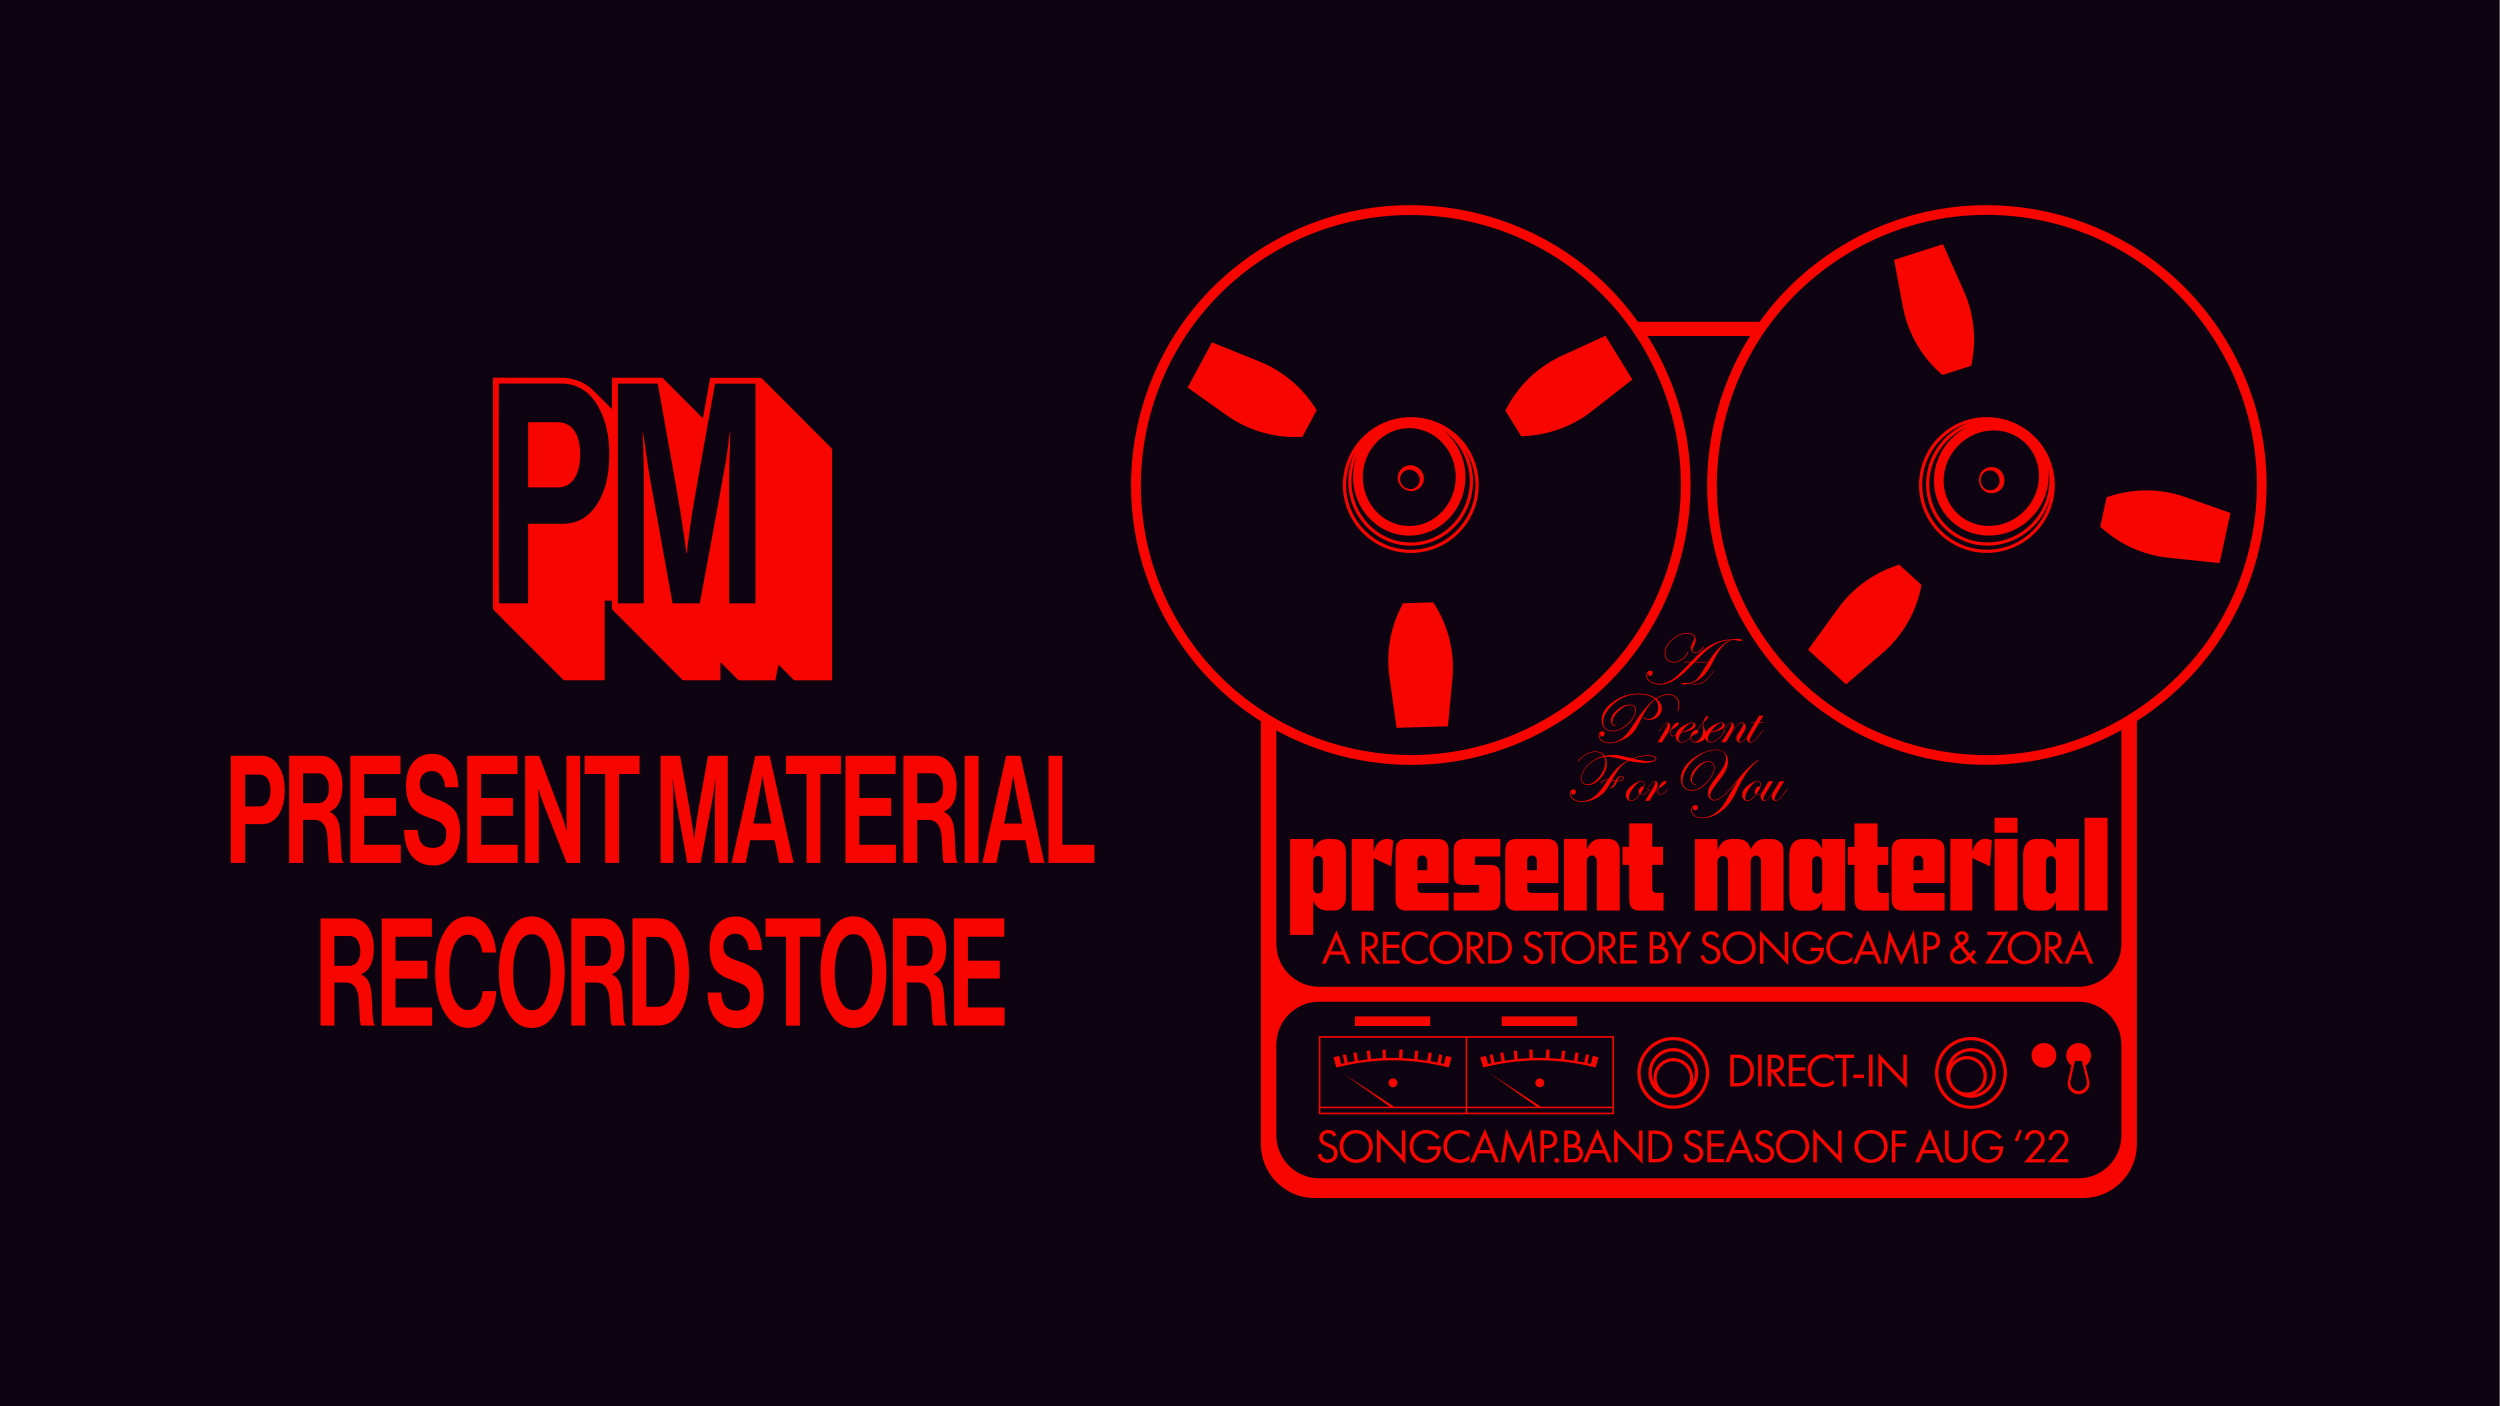 <svg width="889" height="500" viewBox="0 0 889 500" fill="none" xmlns="http://www.w3.org/2000/svg">
<rect width="888.889" height="500" fill="#0E0411"/>
<path d="M220.122 306.869V275.244H227.423V268.737H207.907V275.244H215.207V306.869H220.122ZM92.726 268.753H82.068V306.869H87.162V293.058H93.132C95.646 293.058 97.625 291.952 99.069 289.755C100.513 287.559 101.243 284.631 101.243 281.003C101.243 277.375 100.513 274.658 99.069 272.316C97.593 269.941 95.484 268.737 92.726 268.737V268.753ZM95.159 285.249C94.478 286.258 93.505 286.762 92.24 286.762H87.162V275.456H92.321C93.537 275.456 94.494 275.944 95.176 276.92C95.857 277.896 96.198 279.279 96.198 281.052C96.198 282.825 95.857 284.224 95.176 285.233L95.159 285.249ZM184.092 300.411H171.065V290.129H182.389V283.785H171.065V275.26H183.995V268.753H166.15V306.869H184.092V300.411ZM142.513 300.411H129.487V290.129H140.81V283.785H129.487V275.26H142.416V268.753H124.571V306.869H142.513V300.411ZM318.594 300.411H305.567V290.129H316.89V283.785H305.567V275.26H318.497V268.753H300.652V306.869H318.594V300.411ZM326.17 291.561H330.144C333.113 291.561 334.687 293.725 334.898 298.068C334.914 298.491 334.946 299.077 334.979 299.793C335.011 300.525 335.044 301.11 335.06 301.55C335.076 301.989 335.109 302.51 335.141 303.095C335.173 303.681 335.206 304.153 335.238 304.527C335.271 304.901 335.303 305.259 335.352 305.617C335.401 305.975 335.449 306.251 335.514 306.446C335.579 306.642 335.66 306.772 335.757 306.853H340.478V306.479C340.316 306.381 340.186 306.137 340.089 305.763C339.992 305.389 339.91 304.868 339.845 304.185C339.781 303.502 339.748 302.835 339.716 302.152C339.683 301.485 339.635 300.557 339.586 299.402C339.521 298.247 339.472 297.239 339.44 296.393C339.278 294.115 338.921 292.407 338.337 291.252C337.753 290.097 336.893 289.251 335.741 288.714V288.551C338.71 287.266 340.186 284.192 340.186 279.327C340.186 276.171 339.472 273.601 338.029 271.649C336.601 269.697 334.719 268.721 332.383 268.721H321.254V306.837H326.17V291.529V291.561ZM326.17 274.984H331.523C332.789 274.984 333.746 275.488 334.411 276.48C335.076 277.473 335.401 278.774 335.401 280.369C335.401 281.963 335.06 283.199 334.362 284.159C333.665 285.119 332.675 285.607 331.394 285.607H326.17V275V274.984ZM291.729 306.869V275.244H299.029V268.737H279.53V275.244H286.83V306.869H291.745H291.729ZM192.398 233.777C194.994 236.379 197.589 238.982 200.185 241.585C200.347 241.748 200.493 241.894 200.769 241.894C205.409 241.894 210.064 241.894 214.704 241.894C214.801 241.894 214.899 241.862 215.029 241.846V213.604H217.608C217.608 213.767 217.624 213.913 217.624 214.059C217.624 214.759 217.624 215.459 217.624 216.174C217.624 216.5 217.705 216.744 217.949 216.988C221.128 220.16 224.292 223.349 227.471 226.521C232.468 231.532 237.481 236.558 242.477 241.569C242.656 241.748 242.834 241.911 243.142 241.911C247.36 241.911 251.594 241.911 255.812 241.911C255.926 241.911 256.039 241.894 256.185 241.878V237.632C256.185 237.274 256.185 236.933 256.185 236.575C256.185 236.233 256.12 235.891 256.299 235.517C256.429 235.615 256.51 235.761 256.623 235.875C258.538 237.795 260.452 239.714 262.35 241.634C262.512 241.813 262.674 241.927 262.95 241.927C267.103 241.927 271.256 241.927 275.393 241.927C275.507 241.927 275.62 241.894 275.734 241.894C276.091 240.04 276.399 238.201 276.853 236.331C276.999 236.428 277.08 236.575 277.194 236.689C278.832 238.348 280.487 239.991 282.109 241.634C282.304 241.829 282.515 241.927 282.791 241.927C286.992 241.927 291.21 241.927 295.412 241.927H295.898V241.325C295.898 214.255 295.898 187.201 295.898 160.13C295.898 159.74 295.785 159.48 295.509 159.219C287.333 151.037 279.173 142.854 271.029 134.671C270.802 134.443 270.591 134.345 270.267 134.345C264.524 134.345 258.781 134.345 253.038 134.345H252.535C251.676 139.145 250.816 143.895 249.956 148.743C249.777 148.564 249.664 148.45 249.534 148.336C244.992 143.781 240.449 139.226 235.891 134.655C235.696 134.459 235.518 134.329 235.21 134.329C229.483 134.329 223.756 134.329 218.03 134.329C217.9 134.329 217.77 134.329 217.673 134.345C217.64 134.394 217.64 134.394 217.64 134.411C217.64 134.411 217.64 134.443 217.64 134.459V134.541C217.64 138.087 217.64 141.634 217.64 145.18C217.64 145.213 217.64 145.245 217.64 145.261C217.64 145.294 217.64 145.326 217.64 145.343C217.64 145.343 217.624 145.359 217.608 145.375C217.608 145.375 217.576 145.375 217.543 145.392C217.43 145.294 217.316 145.18 217.202 145.066C215.158 143.033 213.131 140.983 211.086 138.949C209.334 137.209 207.274 135.956 204.938 135.175C203.154 134.589 201.337 134.313 199.471 134.313C195.902 134.313 192.333 134.313 188.78 134.313C184.449 134.297 180.15 134.297 175.835 134.297C175.672 134.297 175.494 134.297 175.299 134.297V134.899C175.299 161.985 175.299 189.055 175.299 216.142C175.299 216.516 175.397 216.76 175.656 217.02C181.237 222.6 186.817 228.213 192.398 233.793V233.777ZM219.717 136.411H233.879C233.96 136.818 234.042 137.257 234.123 137.68C234.853 141.731 235.566 145.782 236.296 149.833C236.978 153.672 237.659 157.495 238.34 161.334C239.006 165.011 239.671 168.688 240.32 172.364C240.904 175.732 241.488 179.083 242.023 182.45C242.51 185.493 242.948 188.535 243.402 191.577C243.613 193.074 243.775 194.57 243.97 196.067C244.002 196.295 244.035 196.506 244.067 196.734H244.164C244.181 196.653 244.213 196.555 244.229 196.474C244.521 194.164 244.797 191.853 245.105 189.543C245.478 186.875 245.835 184.207 246.273 181.539C247.052 176.87 247.879 172.218 248.691 167.565C249.453 163.238 250.248 158.927 251.01 154.599C251.659 150.939 252.324 147.279 252.973 143.618C253.395 141.292 253.801 138.982 254.222 136.656C254.222 136.59 254.271 136.525 254.304 136.428H268.644V214.548H259.3C259.3 214.385 259.284 214.238 259.284 214.108C259.284 199.386 259.284 184.647 259.284 169.924C259.284 166.979 259.414 164.035 259.495 161.09C259.527 159.512 259.576 157.934 259.625 156.34C259.641 155.559 259.673 154.795 259.689 154.014C259.689 153.867 259.689 153.737 259.689 153.591H259.592C259.592 153.591 259.543 153.721 259.527 153.786C259.365 155.087 259.203 156.405 259.024 157.707C258.732 159.87 258.473 162.034 258.1 164.181C256.98 170.51 255.812 176.822 254.66 183.15C253.687 188.437 252.714 193.708 251.74 198.995C250.816 204.038 249.875 209.065 248.934 214.108C248.901 214.255 248.869 214.385 248.837 214.548H239.184C239.103 214.157 239.038 213.783 238.957 213.392C238.227 209.391 237.513 205.389 236.783 201.387C236.037 197.271 235.307 193.139 234.561 189.023C233.847 185.07 233.117 181.1 232.403 177.147C231.868 174.235 231.332 171.339 230.829 168.411C230.505 166.54 230.278 164.637 230.002 162.766C229.694 160.651 229.386 158.536 229.077 156.421C228.948 155.559 228.818 154.681 228.688 153.818C228.688 153.737 228.639 153.672 228.542 153.591C228.542 153.721 228.526 153.851 228.542 153.997C228.607 155.575 228.688 157.153 228.72 158.748C228.802 162.506 228.931 166.28 228.948 170.038C228.98 184.695 228.948 199.337 228.948 213.994V214.499C228.607 214.596 220.252 214.613 219.717 214.531V136.411ZM177.392 136.411C177.554 136.411 177.717 136.395 177.879 136.395C181.285 136.395 184.692 136.395 188.099 136.395C191.911 136.395 195.724 136.395 199.536 136.395C202.115 136.395 204.549 136.981 206.787 138.266C208.702 139.356 210.243 140.853 211.508 142.658C213.244 145.131 214.461 147.881 215.288 150.776C215.953 153.119 216.343 155.51 216.537 157.951C216.7 160.114 216.716 162.278 216.602 164.458C216.391 168.151 215.775 171.762 214.412 175.211C213.536 177.424 212.4 179.473 210.859 181.295C208.686 183.866 205.976 185.509 202.651 186.046C201.856 186.176 201.061 186.241 200.25 186.257C196.291 186.273 192.333 186.257 188.375 186.257H187.791V214.548H177.425C177.343 214.238 177.295 137.225 177.392 136.411ZM347.973 268.753H343.058V306.869H347.973V268.753ZM198.481 173.324C200.996 173.308 202.943 172.185 204.305 170.07C205.198 168.671 205.701 167.11 205.993 165.483C206.333 163.579 206.366 161.66 206.236 159.74C206.122 158.178 205.863 156.665 205.295 155.201C204.825 153.965 204.159 152.859 203.186 151.948C201.84 150.679 200.201 150.158 198.384 150.142C194.994 150.142 191.603 150.142 188.213 150.142C188.083 150.142 187.953 150.158 187.807 150.174V173.308C187.937 173.308 188.018 173.324 188.099 173.324C191.554 173.324 195.026 173.34 198.481 173.324ZM268.612 268.753L260.16 306.869H265.14L266.73 298.768H275.474L277.096 306.869H282.223L273.673 268.753H268.579H268.612ZM267.898 292.846L270.072 281.865C270.348 280.515 270.688 278.563 271.094 275.992H271.159L272.148 281.865L274.322 292.846H267.914H267.898ZM254.352 277.115H254.417L254.222 285.005V306.869H258.797V268.753H251.773L248.35 287.901C247.782 291.106 247.279 294.538 246.857 298.198H246.792L246.63 296.702C246.5 295.709 246.29 294.343 246.03 292.618C245.77 290.894 245.511 289.316 245.268 287.901L241.845 268.753H234.918V306.869H239.427V285.005C239.427 282.939 239.363 280.32 239.217 277.115H239.281L240.336 284.371L244.408 306.869H249.129L253.298 284.371C253.638 282.516 253.979 280.108 254.352 277.115ZM234.366 326.57H224.908V364.687H233.96C236.88 364.687 239.281 363.466 241.147 361.01C243.726 357.594 245.008 352.599 245.008 346.027C245.008 340.333 244.035 335.68 242.088 332.036C240.141 328.392 237.562 326.57 234.35 326.57H234.366ZM238.503 354.958C237.481 357.008 235.858 358.017 233.62 358.017H229.824V333.175H233.766C235.794 333.175 237.351 334.346 238.438 336.673C239.525 338.999 240.044 342.123 240.044 346.027C240.044 349.931 239.541 352.908 238.519 354.958H238.503ZM336.131 362.019C336.066 361.335 336.033 360.668 336.001 359.985C335.968 359.302 335.92 358.391 335.871 357.236C335.806 356.081 335.757 355.072 335.725 354.226C335.563 351.949 335.206 350.24 334.622 349.085C334.038 347.93 333.178 347.084 332.026 346.548V346.385C334.995 345.1 336.471 342.025 336.471 337.161C336.471 334.005 335.757 331.434 334.314 329.482C332.87 327.53 330.988 326.554 328.668 326.554H317.539V364.67H322.455V349.362H326.429C329.398 349.362 330.972 351.526 331.183 355.869C331.199 356.292 331.231 356.878 331.264 357.61C331.296 358.342 331.329 358.928 331.345 359.367C331.361 359.806 331.394 360.327 331.426 360.912C331.458 361.498 331.491 361.986 331.523 362.344C331.556 362.702 331.588 363.076 331.637 363.434C331.686 363.792 331.734 364.068 331.799 364.264C331.864 364.459 331.945 364.589 332.042 364.67H336.763V364.296C336.601 364.182 336.471 363.954 336.374 363.58C336.277 363.206 336.195 362.686 336.131 362.002V362.019ZM330.631 341.976C329.95 342.936 328.944 343.408 327.662 343.408H322.439V332.801H327.792C329.057 332.801 330.015 333.305 330.68 334.298C331.329 335.29 331.669 336.591 331.669 338.186C331.669 339.78 331.329 341.016 330.631 341.976ZM116.46 298.085C116.476 298.508 116.509 299.093 116.541 299.809C116.573 300.541 116.606 301.127 116.622 301.566C116.638 302.005 116.671 302.526 116.703 303.111C116.736 303.697 116.768 304.169 116.801 304.543C116.833 304.917 116.865 305.275 116.914 305.633C116.963 305.991 117.011 306.268 117.093 306.463C117.157 306.658 117.239 306.788 117.336 306.869H122.057V306.495C121.894 306.398 121.765 306.154 121.667 305.779C121.57 305.405 121.489 304.885 121.424 304.201C121.359 303.518 121.327 302.851 121.294 302.168C121.262 301.501 121.213 300.574 121.164 299.419C121.116 298.264 121.051 297.255 121.018 296.409C120.856 294.131 120.499 292.423 119.915 291.268C119.331 290.113 118.471 289.267 117.32 288.73V288.568C120.288 287.283 121.765 284.208 121.765 279.344C121.765 276.188 121.051 273.617 119.607 271.665C118.163 269.713 116.281 268.737 113.962 268.737H102.833V306.853H107.748V291.545H111.723C114.692 291.545 116.265 293.708 116.476 298.052L116.46 298.085ZM107.748 285.607V275H113.102C114.367 275 115.324 275.504 115.989 276.497C116.655 277.489 116.979 278.791 116.979 280.385C116.979 281.979 116.638 283.215 115.941 284.175C115.259 285.135 114.254 285.623 112.972 285.623H107.748V285.607ZM269.845 346.32C269.358 345.571 268.677 344.888 267.817 344.27C266.941 343.652 266.13 343.164 265.384 342.838C264.637 342.497 263.68 342.139 262.496 341.748C260.533 341.081 259.154 340.398 258.375 339.715C257.597 339.032 257.207 337.974 257.207 336.51C257.207 335.16 257.597 334.07 258.392 333.256C259.187 332.443 260.241 332.036 261.588 332.036C262.934 332.036 263.94 332.541 264.8 333.533C265.643 334.525 266.146 335.957 266.276 337.795H270.997C270.818 333.988 269.894 331.06 268.255 328.994C266.6 326.928 264.394 325.903 261.636 325.903C258.878 325.903 256.607 326.896 254.904 328.864C253.2 330.832 252.341 333.663 252.341 337.323C252.341 338.853 252.503 340.219 252.811 341.407C253.119 342.594 253.525 343.554 253.979 344.286C254.45 345.018 255.082 345.685 255.877 346.287C256.672 346.889 257.418 347.328 258.083 347.621C258.749 347.914 259.608 348.239 260.647 348.63C261.506 348.955 262.09 349.167 262.415 349.297C262.723 349.427 263.194 349.622 263.81 349.882C264.426 350.143 264.832 350.403 265.059 350.631C265.286 350.859 265.562 351.168 265.87 351.542C266.179 351.916 266.389 352.339 266.503 352.827C266.617 353.315 266.649 353.852 266.649 354.454C266.649 356.129 266.211 357.366 265.319 358.163C264.443 358.96 263.307 359.367 261.928 359.367C260.192 359.367 258.878 358.863 258.002 357.87C257.126 356.878 256.623 355.235 256.461 352.957H251.643C251.724 357.008 252.681 360.131 254.498 362.311C256.315 364.491 258.846 365.598 262.139 365.598C264.946 365.598 267.217 364.524 268.953 362.393C270.688 360.262 271.564 357.317 271.564 353.543C271.564 351.949 271.402 350.533 271.078 349.297C270.753 348.06 270.348 347.084 269.861 346.336L269.845 346.32ZM272.23 333.094H279.53V364.719H284.445V333.094H291.745V326.586H272.246V333.094H272.23ZM377.758 300.427V268.753H372.842V306.869H389.162V300.411H377.758V300.427ZM357.788 268.753L349.336 306.869H354.316L355.906 298.768H364.65L366.272 306.869H371.399L362.849 268.753H357.755H357.788ZM357.074 292.846L359.248 281.865C359.524 280.515 359.864 278.563 360.27 275.992H360.335L361.324 281.865L363.498 292.846H357.09H357.074ZM344.193 347.963H355.517V341.618H344.193V333.094H357.123V326.586H339.278V364.703H357.22V358.244H344.193V347.947V347.963ZM303.507 325.838C299.986 325.838 297.148 327.709 295.006 331.434C292.865 335.16 291.794 339.926 291.794 345.718C291.794 351.509 292.865 356.26 295.006 359.985C297.148 363.694 299.97 365.549 303.507 365.549C307.043 365.549 309.866 363.694 311.991 359.985C314.116 356.276 315.187 351.509 315.187 345.718C315.187 339.926 314.116 335.16 311.991 331.434C309.866 327.709 307.043 325.838 303.507 325.838ZM308.455 355.462C307.319 357.968 305.681 359.22 303.539 359.22C301.398 359.22 299.727 357.951 298.575 355.43C297.407 352.908 296.823 349.671 296.823 345.734C296.823 341.797 297.407 338.495 298.575 335.973C299.743 333.452 301.398 332.183 303.539 332.183C305.681 332.183 307.319 333.452 308.455 335.973C309.59 338.495 310.158 341.748 310.158 345.734C310.158 349.72 309.59 352.957 308.455 355.462ZM160.991 304.543C162.727 302.412 163.603 299.467 163.603 295.693C163.603 294.099 163.441 292.684 163.116 291.447C162.792 290.227 162.386 289.235 161.899 288.486C161.413 287.738 160.731 287.055 159.855 286.437C158.979 285.818 158.168 285.33 157.438 285.005C156.692 284.663 155.735 284.305 154.551 283.915C152.588 283.232 151.209 282.565 150.43 281.882C149.651 281.198 149.262 280.141 149.262 278.677C149.262 277.326 149.651 276.236 150.446 275.423C151.241 274.61 152.296 274.203 153.642 274.203C154.989 274.203 155.994 274.707 156.838 275.7C157.682 276.692 158.184 278.124 158.314 279.962H163.035C162.857 276.155 161.932 273.227 160.293 271.161C158.655 269.095 156.432 268.07 153.675 268.07C150.917 268.07 148.646 269.062 146.942 271.031C145.239 272.999 144.379 275.813 144.379 279.49C144.379 281.019 144.541 282.386 144.849 283.573C145.158 284.761 145.563 285.721 146.017 286.453C146.472 287.185 147.121 287.852 147.916 288.454C148.71 289.056 149.457 289.495 150.122 289.788C150.787 290.081 151.647 290.406 152.685 290.796C153.545 291.122 154.129 291.333 154.453 291.463C154.761 291.594 155.232 291.789 155.848 292.049C156.465 292.309 156.87 292.57 157.098 292.797C157.325 293.025 157.6 293.334 157.909 293.708C158.217 294.083 158.428 294.506 158.541 294.994C158.655 295.482 158.687 296.019 158.687 296.62C158.687 298.296 158.249 299.532 157.357 300.33C156.481 301.127 155.346 301.533 153.967 301.533C152.231 301.533 150.917 301.029 150.041 300.037C149.165 299.044 148.662 297.401 148.5 295.124H143.681C143.763 299.175 144.72 302.298 146.537 304.478C148.354 306.658 150.884 307.764 154.177 307.764C156.984 307.764 159.255 306.707 160.991 304.559V304.543ZM140.648 347.979H151.971V341.635H140.648V333.11H153.577V326.603H135.732V364.719H153.675V358.261H140.648V347.963V347.979ZM221.761 362.051C221.696 361.368 221.664 360.701 221.631 360.018C221.599 359.334 221.55 358.423 221.501 357.268C221.437 356.113 221.388 355.105 221.355 354.259C221.193 351.981 220.836 350.273 220.252 349.118C219.668 347.963 218.808 347.117 217.657 346.58V346.417C220.625 345.132 222.102 342.057 222.102 337.193C222.102 334.037 221.388 331.467 219.944 329.515C218.5 327.563 216.618 326.586 214.299 326.586H203.17V364.703H208.085V349.394H212.06C215.029 349.394 216.602 351.558 216.813 355.902C216.829 356.325 216.862 356.91 216.894 357.642C216.927 358.374 216.959 358.96 216.975 359.399C216.992 359.839 217.024 360.359 217.056 360.945C217.089 361.531 217.121 362.019 217.154 362.376C217.186 362.734 217.219 363.109 217.267 363.466C217.316 363.824 217.365 364.101 217.43 364.296C217.494 364.491 217.576 364.621 217.673 364.703H222.394V364.329C222.231 364.215 222.102 363.987 222.004 363.613C221.907 363.239 221.826 362.718 221.761 362.035V362.051ZM216.261 342.009C215.58 342.969 214.574 343.44 213.293 343.44H208.069V332.833H213.423C214.688 332.833 215.645 333.338 216.31 334.33C216.959 335.322 217.3 336.624 217.3 338.218C217.3 339.812 216.959 341.049 216.261 342.009ZM132.585 362.051C132.52 361.368 132.488 360.701 132.455 360.018C132.423 359.334 132.374 358.423 132.326 357.268C132.261 356.113 132.212 355.105 132.18 354.259C132.017 351.981 131.66 350.273 131.076 349.118C130.492 347.963 129.633 347.117 128.481 346.58V346.417C131.45 345.132 132.926 342.057 132.926 337.193C132.926 334.037 132.212 331.467 130.768 329.515C129.324 327.563 127.443 326.586 125.123 326.586H113.994V364.703H118.909V349.394H122.884C125.853 349.394 127.426 351.558 127.637 355.902C127.653 356.325 127.686 356.91 127.718 357.642C127.751 358.374 127.783 358.96 127.799 359.399C127.816 359.839 127.848 360.359 127.881 360.945C127.913 361.531 127.945 362.019 127.978 362.376C128.01 362.734 128.043 363.109 128.091 363.466C128.14 363.824 128.189 364.101 128.254 364.296C128.319 364.491 128.4 364.621 128.497 364.703H133.218V364.329C133.056 364.215 132.926 363.987 132.828 363.613C132.731 363.239 132.65 362.718 132.585 362.035V362.051ZM127.086 342.009C126.404 342.969 125.399 343.44 124.117 343.44H118.893V332.833H124.247C125.512 332.833 126.469 333.338 127.134 334.33C127.783 335.322 128.124 336.624 128.124 338.218C128.124 339.812 127.783 341.049 127.086 342.009ZM206.285 268.769H201.434V288.763C201.434 290.536 201.483 292.749 201.564 295.368H201.499L201.223 294.522C201.061 293.92 200.85 293.172 200.558 292.277C200.266 291.382 200.023 290.65 199.796 290.032L191.717 268.753H186.736V306.869H191.587V287.201C191.587 285.428 191.538 283.199 191.457 280.531H191.522L191.798 281.393C191.96 281.995 192.187 282.727 192.479 283.606C192.771 284.484 193.031 285.216 193.258 285.818L201.531 306.886H206.285V268.769ZM169.995 357.333C169.037 358.553 167.853 359.172 166.426 359.172C164.414 359.172 162.808 357.935 161.591 355.446C160.375 352.957 159.774 349.736 159.774 345.799C159.774 341.862 160.342 338.576 161.478 336.103C162.613 333.631 164.252 332.378 166.393 332.378C167.788 332.378 168.94 332.947 169.832 334.086C170.725 335.225 171.292 336.77 171.519 338.723H176.402C176.127 334.948 175.121 331.874 173.369 329.466C171.617 327.058 169.297 325.871 166.393 325.871C162.889 325.871 160.066 327.758 157.941 331.516C155.816 335.29 154.745 340.04 154.745 345.799C154.745 351.558 155.832 356.243 158.022 359.952C160.212 363.662 163.003 365.516 166.426 365.516C169.508 365.516 171.957 364.166 173.791 361.465C175.445 359.041 176.338 356.048 176.467 352.453H171.649C171.487 354.486 170.935 356.113 169.995 357.333ZM189.121 325.854C185.601 325.854 182.762 327.725 180.62 331.451C178.479 335.176 177.408 339.943 177.408 345.734C177.408 351.526 178.479 356.276 180.62 360.001C182.762 363.71 185.584 365.565 189.121 365.565C192.658 365.565 195.48 363.71 197.605 360.001C199.731 356.292 200.801 351.526 200.801 345.734C200.801 339.943 199.731 335.176 197.605 331.451C195.48 327.725 192.658 325.854 189.121 325.854ZM194.069 355.479C192.933 357.984 191.295 359.237 189.153 359.237C187.012 359.237 185.341 357.968 184.189 355.446C183.021 352.925 182.437 349.687 182.437 345.75C182.437 341.813 183.021 338.511 184.189 335.989C185.357 333.468 187.012 332.199 189.153 332.199C191.295 332.199 192.933 333.468 194.069 335.989C195.205 338.511 195.772 341.765 195.772 345.75C195.772 349.736 195.205 352.973 194.069 355.479Z" fill="#f70500"/>
<path d="M547.551 383.486C546.691 383.486 545.98 384.185 545.98 385.057C545.98 385.928 546.679 386.628 547.551 386.628C548.422 386.628 549.121 385.928 549.121 385.057C549.121 384.185 548.422 383.486 547.551 383.486ZM495.345 383.486C494.485 383.486 493.774 384.185 493.774 385.057C493.774 385.928 494.474 386.628 495.345 386.628C496.216 386.628 496.915 385.928 496.915 385.057C496.915 384.185 496.216 383.486 495.345 383.486ZM717.419 290.795H709.292V296.128H717.419V290.795ZM475.306 379.449L475.352 379.587C475.444 379.564 484.363 377.041 495.196 377.041C506.029 377.041 514.948 379.564 515.04 379.587L515.085 379.449L515.212 379.483L516.209 375.997L515.108 375.676L514.203 375.458L513.48 378.325C513.125 378.245 512.712 378.153 512.265 378.05L512.884 375.149L511.761 374.908L511.142 377.821C510.397 377.672 509.571 377.523 508.666 377.362L509.147 374.415L508.012 374.231L507.531 377.179C506.453 377.007 505.284 376.857 504.046 376.708L504.367 373.727L503.232 373.601L502.911 376.582C501.57 376.445 500.137 376.341 498.669 376.273L498.784 373.268L497.638 373.222L497.523 376.227C496.755 376.204 495.987 376.181 495.196 376.181C494.405 376.181 493.637 376.192 492.869 376.227L492.743 373.222L491.596 373.268L491.722 376.273C490.255 376.341 488.822 376.445 487.481 376.582L487.16 373.601L486.025 373.727L486.346 376.708C485.108 376.846 483.939 377.007 482.861 377.179L482.38 374.231L481.245 374.415L481.726 377.362C480.82 377.511 479.995 377.672 479.25 377.821L478.631 374.908L477.507 375.149L478.127 378.05C477.679 378.142 477.267 378.234 476.911 378.325L476.189 375.458L475.284 375.688L474.183 375.997L475.18 379.483L475.306 379.449ZM704.626 298.547C702.849 299.201 702.012 300.932 701.359 302.664V298.318H693.552V323.798H701.359V305.141L707.618 308.042L708.317 298.88C707.285 298.364 706.586 298.272 706.07 298.272C705.417 298.272 704.901 298.41 704.626 298.547ZM717.419 298.318H709.292V323.798H717.419V298.318ZM562.923 413.324H564.31L565.663 410.136H570.478L571.796 413.324H573.183L568.105 401.455L562.9 413.324H562.923ZM566.168 408.943L568.105 404.413L570.008 408.943H566.179H566.168ZM749.449 290.784H741.321V323.787H749.449V290.784ZM603.115 406.913L602.026 406.432C601.602 406.248 601.178 406.053 600.834 405.721C600.524 405.434 600.41 405.182 600.41 404.735C600.41 403.68 601.189 402.991 602.313 402.991C602.954 402.991 603.367 403.209 603.585 403.381C603.837 403.588 604.089 403.92 604.25 404.23L605.247 403.565C604.995 403.072 604.605 402.613 604.147 402.303C603.585 401.925 603.023 401.799 602.335 401.799C600.501 401.799 599.16 402.969 599.16 404.723C599.16 405.572 599.447 406.099 599.94 406.569C600.444 407.062 601.006 407.303 601.453 407.498L602.473 407.98C603.069 408.255 603.505 408.45 603.826 408.76C604.238 409.138 604.387 409.574 604.387 410.078C604.387 411.214 603.654 412.314 602.118 412.314C601.544 412.314 600.983 412.177 600.49 411.684C600.169 411.34 599.894 410.835 599.813 410.239L598.587 410.583C598.736 411.259 599.08 412.039 599.641 412.59C600.421 413.358 601.35 413.507 602.106 413.507C604.147 413.507 605.683 412.119 605.683 410.032C605.683 409.218 605.442 408.553 604.869 407.98C604.387 407.498 603.78 407.2 603.126 406.913H603.115ZM607.792 381.525C607.792 374.484 602.06 368.75 595.022 368.75C587.983 368.75 582.251 374.484 582.251 381.525C582.251 388.566 587.983 394.299 595.022 394.299C602.06 394.299 607.792 388.566 607.792 381.525ZM595.022 393.153C588.613 393.153 583.397 387.935 583.397 381.525C583.397 375.114 588.613 369.897 595.022 369.897C601.43 369.897 606.646 375.114 606.646 381.525C606.646 387.935 601.43 393.153 595.022 393.153ZM607.15 413.312H613.02V412.119H608.4V407.727H612.882V406.535H608.4V403.175H613.02V401.982H607.15V413.301V413.312ZM637.46 401.799C634.204 401.799 631.568 404.276 631.568 407.659C631.568 411.042 634.182 413.518 637.46 413.518C640.739 413.518 643.352 411.019 643.352 407.659C643.352 404.299 640.727 401.799 637.46 401.799ZM637.46 412.326C634.915 412.326 632.863 410.25 632.863 407.659C632.863 405.067 634.915 402.991 637.46 402.991C640.005 402.991 642.057 405.067 642.057 407.659C642.057 410.25 640.005 412.326 637.46 412.326ZM613.49 413.312H614.877L616.229 410.124H621.044L622.362 413.312H623.75L618.671 401.443L613.467 413.312H613.49ZM616.734 408.932L618.671 404.402L620.574 408.932H616.745H616.734ZM733.102 334.463C733.102 333.259 732.528 332.387 731.864 331.951C731.015 331.378 729.88 331.321 729.112 331.321H727.301V342.639H728.562V337.685H728.883L732.322 342.639H733.847L730.247 337.582C731.955 337.467 733.102 336.194 733.102 334.463ZM728.551 336.573V332.513H729.319C729.857 332.513 730.442 332.548 730.946 332.834C731.657 333.247 731.841 333.867 731.841 334.497C731.841 335.816 730.912 336.573 729.342 336.573H728.539H728.551ZM527.523 379.449L527.569 379.587C527.661 379.564 536.58 377.041 547.413 377.041C558.246 377.041 567.165 379.564 567.257 379.587L567.302 379.449L567.429 379.483L568.426 375.997L567.325 375.676L566.42 375.458L565.698 378.325C565.342 378.245 564.929 378.153 564.482 378.05L565.101 375.149L563.978 374.908L563.359 377.821C562.614 377.672 561.788 377.523 560.883 377.362L561.364 374.415L560.229 374.231L559.748 377.179C558.67 377.007 557.501 376.857 556.263 376.708L556.584 373.727L555.449 373.601L555.128 376.582C553.787 376.445 552.354 376.341 550.886 376.273L551.013 373.268L549.866 373.222L549.74 376.227C548.972 376.204 548.204 376.181 547.413 376.181C546.622 376.181 545.854 376.192 545.086 376.227L544.971 373.222L543.825 373.268L543.939 376.273C542.472 376.341 541.039 376.445 539.698 376.582L539.377 373.601L538.242 373.727L538.563 376.708C537.325 376.846 536.156 377.007 535.078 377.179L534.597 374.231L533.462 374.415L533.943 377.362C533.038 377.511 532.212 377.672 531.467 377.821L530.848 374.908L529.725 375.149L530.344 378.05C529.896 378.142 529.484 378.234 529.128 378.325L528.406 375.458L527.501 375.688L526.4 375.997L527.397 379.483L527.523 379.449ZM521.184 368.452H468.967V396.226H573.928V368.452H521.173H521.184ZM521.184 395.675H469.529V394.081H495.024L495.116 394.15L495.162 394.081H521.173V395.675H521.184ZM521.184 393.531H495.551L495.597 393.462L477.393 381.548L494.256 393.531H469.54V369.014H521.184V393.531ZM573.39 395.675H521.746V394.081H547.241L547.333 394.15L547.379 394.081H573.39V395.675ZM573.39 393.531H547.757L547.803 393.462L529.587 381.548L546.45 393.531H521.734V369.014H573.378V393.531H573.39ZM723.919 323.81H726.487C727.84 323.718 728.78 323.626 729.708 322.64C730.316 322.032 730.786 321.195 731.107 320.484V323.798H739.235V298.318H731.107V301.964C730.453 300.657 729.708 299.201 728.252 298.696C727.599 298.421 726.476 298.364 726.384 298.318H724.045C722.922 298.41 722.36 298.547 721.947 298.788C721.718 298.88 721.202 299.212 720.686 299.82C719.425 301.368 719.471 303.237 719.425 303.891V318.386C719.517 319.98 719.609 321.562 720.87 322.823C721.753 323.718 722.601 323.764 723.908 323.81H723.919ZM727.519 315.255V306.7C727.519 306.368 727.519 304.499 729.25 304.453C731.073 304.453 731.073 306.23 731.118 306.609V315.255C731.118 315.817 731.073 316.241 731.027 316.471C730.694 317.64 729.766 317.778 729.342 317.778C729.158 317.778 728.596 317.732 728.172 317.399C727.473 316.838 727.473 316.092 727.519 315.244V315.255ZM582.824 410.789L573.997 401.535V413.335H575.258V404.597L584.085 413.851V402.017H582.836V410.789H582.824ZM735.543 342.662L736.896 339.474H741.711L743.029 342.662H744.416L739.338 330.793L734.133 342.662H735.52H735.543ZM739.326 333.752L741.229 338.281H737.4L739.338 333.752H739.326ZM592.717 403.336C591.296 402.131 589.68 402.017 588.545 402.017H586.24V413.335H588.533C590.551 413.335 591.64 412.911 592.672 412.028C593.485 411.328 594.655 410.055 594.655 407.682C594.655 405.64 593.761 404.207 592.717 403.336ZM591.835 411.122C590.734 412.039 589.496 412.142 588.59 412.142H587.49V403.198H588.59C591.456 403.198 593.359 404.964 593.359 407.682C593.359 409.299 592.683 410.411 591.835 411.122ZM595.033 372.706C590.161 372.706 586.206 376.674 586.206 381.536C586.206 386.398 589.783 389.965 594.322 390.332C594.563 390.355 594.804 390.366 595.045 390.366C599.917 390.366 603.883 386.398 603.883 381.525C603.883 376.651 599.917 372.695 595.045 372.695L595.033 372.706ZM595.033 389.231C591.777 389.231 589.118 386.582 589.118 383.314C589.118 380.045 591.766 377.396 595.033 377.396C598.3 377.396 600.948 380.045 600.948 383.314C600.948 386.582 598.3 389.231 595.033 389.231ZM595.033 376.25C591.135 376.25 587.971 379.415 587.971 383.314C587.971 383.91 588.052 384.472 588.189 385.022C587.65 383.979 587.341 382.798 587.341 381.536C587.341 377.293 590.792 373.853 595.022 373.853C599.252 373.853 602.714 377.305 602.714 381.536C602.714 382.786 602.404 383.967 601.865 385.022C602.003 384.472 602.083 383.898 602.083 383.314C602.083 379.415 598.919 376.25 595.022 376.25H595.033ZM628.312 406.925L627.223 406.443C626.799 406.26 626.375 406.065 626.031 405.732C625.721 405.445 625.607 405.193 625.607 404.746C625.607 403.691 626.386 403.003 627.51 403.003C628.152 403.003 628.564 403.221 628.782 403.393C629.034 403.599 629.287 403.932 629.447 404.241L630.444 403.576C630.192 403.083 629.802 402.625 629.344 402.315C628.782 401.936 628.22 401.81 627.533 401.81C625.698 401.81 624.357 402.98 624.357 404.735C624.357 405.583 624.644 406.111 625.137 406.581C625.641 407.074 626.203 407.315 626.65 407.51L627.67 407.991C628.266 408.266 628.702 408.461 629.023 408.771C629.436 409.149 629.585 409.585 629.585 410.09C629.585 411.225 628.851 412.326 627.315 412.326C626.742 412.326 626.18 412.188 625.687 411.695C625.366 411.351 625.091 410.847 625.011 410.25L623.784 410.594C623.933 411.271 624.277 412.051 624.839 412.601C625.618 413.369 626.547 413.518 627.303 413.518C629.344 413.518 630.88 412.131 630.88 410.044C630.88 409.23 630.639 408.565 630.066 407.991C629.585 407.51 628.977 407.211 628.324 406.925H628.312ZM726.82 379.69C729.25 379.69 731.222 377.706 731.222 375.275C731.222 372.844 729.25 370.872 726.82 370.872C724.389 370.872 722.417 372.844 722.417 375.275C722.417 377.706 724.389 379.69 726.82 379.69ZM460.438 155.401C461.332 155.401 462.238 155.366 463.132 155.309L468.222 145.848L466.972 143.991C463.613 139.014 459.234 134.84 454.156 131.732C452.494 130.7 450.751 129.783 448.94 129.003C448.608 128.854 448.275 128.716 447.931 128.579L430.988 121.733L422.333 137.81L436.192 147.66C439.93 150.309 444.045 152.316 448.367 153.623C450.167 154.162 452.001 154.587 453.858 154.873C456.025 155.229 458.226 155.401 460.438 155.401ZM665.89 375.011H664.629V386.329H665.89V375.011ZM724.08 155.871C723.816 155.596 723.552 155.32 723.277 155.057C722.75 154.552 722.2 154.071 721.638 153.623C721.397 153.44 721.156 153.256 720.916 153.073C716.651 149.896 711.47 148.245 706.128 148.325C702.895 148.383 699.777 149.071 696.911 150.309C694.045 151.559 691.408 153.382 689.173 155.699C679.922 165.274 680.185 180.594 689.769 189.849C694.446 194.367 700.499 196.614 706.54 196.614C712.582 196.614 719.185 194.16 723.908 189.252C728.39 184.619 730.797 178.507 730.683 172.051C730.58 166.272 728.47 160.836 724.687 156.547C724.492 156.318 724.286 156.089 724.08 155.871ZM723.082 188.461C714.278 197.589 699.685 197.841 690.56 189.023C681.435 180.205 681.183 165.618 689.998 156.49C692.898 153.486 696.429 151.444 700.189 150.367C696.991 151.536 693.988 153.44 691.443 156.077C682.684 165.148 682.719 179.448 691.523 187.945C695.741 192.016 701.21 194.034 706.735 194.034C712.731 194.034 718.795 191.649 723.357 186.924C726.281 183.897 728.218 180.296 729.181 176.512C728.402 180.984 726.315 185.113 723.082 188.461ZM722.532 186.122C714.221 194.734 700.671 195.181 692.325 187.119C683.98 179.058 683.945 165.492 692.268 156.88C694.377 154.69 696.831 153.027 699.456 151.926C697.358 153.004 695.432 154.437 693.747 156.18C689.895 160.171 687.751 165.366 687.728 170.801C687.694 176.26 689.792 181.328 693.644 185.044C697.404 188.679 702.299 190.468 707.251 190.468C712.731 190.468 718.291 188.278 722.475 183.931C726.338 179.941 728.47 174.746 728.505 169.311C728.505 168.416 728.459 167.522 728.344 166.65C729.685 173.37 727.76 180.721 722.532 186.122ZM720.01 181.546C713.338 188.438 702.585 188.897 696.028 182.567C692.864 179.505 691.133 175.331 691.167 170.813C691.179 168.542 691.637 166.318 692.486 164.242C693.346 162.166 694.607 160.24 696.223 158.566C699.467 155.217 703.743 153.268 708.294 153.084C708.523 153.073 708.753 153.061 708.993 153.061C713.235 153.061 717.202 154.644 720.194 157.545C723.357 160.595 725.089 164.77 725.066 169.288C725.043 173.84 723.243 178.186 720.01 181.546ZM626.466 375.011H625.205V386.329H626.466V375.011ZM642.057 385.148H637.437V380.756H641.92V379.564H637.437V376.204H642.057V375.011H636.188V386.329H642.057V385.137V385.148ZM629.848 381.376H630.169L633.608 386.329H635.133L631.533 381.272C633.242 381.158 634.388 379.885 634.388 378.153C634.388 376.949 633.815 376.078 633.15 375.642C632.301 375.069 631.167 375.011 630.399 375.011H628.587V386.329H629.848V381.376ZM629.848 376.204H630.616C631.155 376.204 631.74 376.238 632.244 376.525C632.955 376.938 633.138 377.557 633.138 378.188C633.138 379.506 632.21 380.252 630.639 380.252H629.837V376.192L629.848 376.204ZM727.725 75.279C701.771 69.625 675.164 74.407 652.81 88.764C642.069 95.656 632.932 104.371 625.71 114.439H582.446C568.472 94.899 548.147 81.242 524.543 75.657C498.692 69.556 472.016 73.88 449.41 87.847C426.815 101.814 411.007 123.751 404.897 149.61C398.798 175.469 403.12 202.153 417.082 224.755C425.13 237.782 435.803 248.55 448.367 256.497V406.856C448.367 417.452 456.953 426.041 467.546 426.041H740.679C751.283 426.041 759.869 417.452 759.869 406.856V256.37C781.49 242.621 797.826 220.604 803.706 193.656C815.388 140.069 781.295 86.964 727.725 75.279ZM420.006 222.955C392.183 177.9 406.18 118.614 451.221 90.771C466.904 81.081 484.317 76.46 501.524 76.46C530.848 76.46 559.587 89.876 578.181 114.439C579.42 116.068 580.612 117.754 581.747 119.485C582.297 120.311 582.824 121.148 583.352 121.996C596.833 143.819 601.006 169.586 595.113 194.55C589.221 219.514 573.963 240.695 552.147 254.169C536.454 263.87 519.052 268.491 501.833 268.491C485.051 268.48 468.463 264.088 453.858 255.717C451.989 254.662 450.155 253.527 448.367 252.322C437.224 244.926 427.48 235.053 420.006 222.955ZM754.378 403.714C754.378 412.165 747.523 419.011 739.074 419.011H469.15C460.702 419.011 453.858 412.165 453.858 403.714V371.514C453.858 363.062 460.702 356.205 469.15 356.205H739.074C747.523 356.205 754.378 363.062 754.378 371.514V403.714ZM754.378 335.61C754.378 344.061 747.523 350.907 739.074 350.907H469.15C460.702 350.907 453.858 344.061 453.858 335.61V259.73C461.607 263.973 469.987 267.196 478.826 269.283C486.472 271.094 494.199 271.989 501.868 271.989C520.106 271.989 538.047 266.932 553.947 257.104C576.554 243.137 592.351 221.2 598.461 195.341C604.571 169.483 600.238 142.798 586.286 120.185C586.137 119.944 586 119.714 585.839 119.485H622.317C616.264 129.118 611.873 139.84 609.374 151.284C603.723 177.246 608.514 203.862 622.867 226.223C637.208 248.584 659.413 264.008 685.367 269.672C692.474 271.221 699.57 271.966 706.563 271.966C723.575 271.954 739.968 267.551 754.378 259.627V335.61ZM800.348 192.933C795.005 217.416 780.653 238.458 759.869 252.334C759.388 252.655 758.906 252.976 758.413 253.286C757.084 254.146 755.742 254.96 754.378 255.751C733.675 267.677 709.601 271.438 686.101 266.301C661.041 260.843 639.615 245.947 625.756 224.365C611.896 202.772 607.276 177.085 612.744 152.018C615.312 140.229 619.967 129.255 626.409 119.485C627.556 117.765 628.748 116.079 629.997 114.439C636.715 105.564 645.026 97.858 654.667 91.665C670.338 81.597 688.164 76.402 706.357 76.402C713.212 76.402 720.125 77.148 726.991 78.638C778.716 89.922 811.616 141.193 800.348 192.933ZM498.211 172.923C498.314 173.037 498.429 173.152 498.543 173.267C498.692 173.404 498.864 173.542 499.036 173.68H499.059C499.185 173.771 499.3 173.852 499.426 173.932C499.541 174.001 499.655 174.058 499.781 174.127C499.85 174.161 499.93 174.196 499.999 174.219C500.653 174.517 501.295 174.643 501.891 174.643C503.392 174.643 504.688 173.852 505.456 172.774C506.705 171.065 506.877 168.336 504.321 166.352C501.65 164.563 499.105 165.607 497.878 167.327C496.87 168.737 496.594 170.836 497.97 172.613C498.039 172.716 498.119 172.82 498.211 172.923ZM498.509 168.405C499.437 167.132 501.34 166.386 503.312 167.751C505.238 169.196 505.135 171.237 504.229 172.521C503.438 173.645 501.879 174.368 500.16 173.645C499.999 173.576 499.827 173.485 499.667 173.393C499.564 173.347 499.472 173.278 499.38 173.221C499.243 173.118 499.117 173.003 499.002 172.9C498.899 172.808 498.807 172.705 498.715 172.602C497.5 171.191 497.706 169.494 498.509 168.405ZM543.206 154.999C551.528 154.415 559.496 151.353 566.064 146.215L580.463 134.954L570.925 119.485L570.879 119.416L570.73 119.485L555.426 126.503C551.047 128.498 547.092 131.228 543.699 134.53C540.294 137.833 537.463 141.709 535.33 146.02L540.97 155.148L543.206 154.999ZM498.899 214.515L497.913 216.521C494.256 224.021 492.926 232.45 494.084 240.718L496.64 258.824L514.879 258.274L516.473 241.348C516.599 240.029 516.656 238.722 516.656 237.403C516.656 229.181 514.226 221.085 509.629 214.194L498.899 214.515ZM707.389 166.134C705.6 166.467 703.858 167.889 703.743 170.32C703.72 170.549 703.732 170.79 703.743 171.042C703.766 171.191 703.778 171.352 703.8 171.512C703.823 171.673 703.858 171.81 703.904 171.948C703.995 172.235 704.087 172.498 704.213 172.751C705.027 174.597 706.678 175.388 708.237 175.388C708.512 175.388 708.787 175.365 709.051 175.319C711.126 174.952 713.155 173.106 712.685 169.907C712.008 166.765 709.464 165.756 707.389 166.134ZM708.34 174.287C706.781 174.574 704.889 173.806 704.374 171.421C704.03 169.001 705.543 167.602 707.091 167.338C708.627 167.074 710.518 167.866 711 170.216C711.378 172.59 709.888 173.989 708.34 174.287ZM759.869 174.517C758.024 174.666 756.189 174.93 754.378 175.319C752.601 175.709 750.847 176.214 749.116 176.833L746.835 187.326L748.543 188.759C750.377 190.296 752.326 191.672 754.378 192.853C756.144 193.885 757.978 194.791 759.869 195.548C763.446 196.981 767.218 197.933 771.092 198.334L789.274 200.238L793.16 182.406L777.122 176.753C772.628 175.17 767.928 174.379 763.228 174.379C762.105 174.379 760.993 174.425 759.869 174.517ZM501.684 196.626C514.994 196.626 525.827 185.789 525.827 172.476C525.827 159.162 515.578 148.922 502.762 148.36C502.384 148.337 502.005 148.325 501.627 148.325C500.859 148.325 500.102 148.36 499.369 148.44C499.071 148.474 498.773 148.509 498.475 148.555C486.655 150.114 477.53 160.24 477.53 172.476C477.53 185.789 488.364 196.626 501.684 196.626ZM501.134 152.247C510.248 152.247 517.665 160.045 517.665 169.643C517.665 179.241 510.248 187.039 501.134 187.039C492.02 187.039 484.603 179.23 484.603 169.643C484.603 160.056 492.02 152.247 501.134 152.247ZM501.134 190.479C512.139 190.479 521.104 181.133 521.104 169.643C521.104 162.912 518.02 156.914 513.263 153.107C518.926 156.995 522.663 163.646 522.663 171.18C522.663 183.152 513.228 192.899 501.627 192.899C490.026 192.899 480.58 183.152 480.58 171.18C480.58 167.866 481.302 164.712 482.597 161.903C481.669 164.299 481.164 166.914 481.164 169.643C481.164 181.133 490.118 190.479 501.134 190.479ZM481.818 160.894C480.293 163.99 479.433 167.476 479.433 171.18C479.433 183.782 489.395 194.046 501.627 194.046C513.859 194.046 523.809 183.782 523.809 171.18C523.809 167.006 522.72 163.095 520.817 159.735C523.259 163.382 524.681 167.774 524.681 172.476C524.681 185.158 514.363 195.479 501.684 195.479C489.006 195.479 478.677 185.158 478.677 172.476C478.677 168.256 479.823 164.299 481.818 160.894ZM498.486 410.778L489.659 401.524V413.324H490.92V404.585L499.747 413.84V402.005H498.497V410.778H498.486ZM621.721 385.034C622.534 384.334 623.704 383.061 623.704 380.688C623.704 378.646 622.81 377.201 621.766 376.341C620.345 375.137 618.729 375.023 617.594 375.023H615.289V386.341H617.582C619.6 386.341 620.689 385.917 621.721 385.034ZM616.55 376.204H617.651C620.517 376.204 622.42 377.97 622.42 380.688C622.42 382.304 621.743 383.417 620.895 384.128C619.795 385.045 618.557 385.148 617.651 385.148H616.55V376.204ZM513.251 407.705C513.251 410.984 515.75 413.53 519.109 413.53C519.957 413.53 521.264 413.324 522.514 412.429V410.87C522.308 411.076 521.849 411.5 521.207 411.821C520.611 412.131 519.866 412.349 519.109 412.349C517.034 412.349 514.547 410.801 514.547 407.727C514.547 405.113 516.484 403.014 519.098 403.014C519.763 403.014 520.45 403.186 521.047 403.45C521.62 403.725 522.17 404.15 522.525 404.505V402.946C521.173 401.914 519.866 401.822 519.178 401.822C515.785 401.822 513.251 404.333 513.251 407.716V407.705ZM522.846 413.324H524.233L525.586 410.136H530.401L531.719 413.324H533.106L528.028 401.455L522.823 413.324H522.846ZM526.091 408.943L528.028 404.413L529.931 408.943H526.102H526.091ZM539.939 410.927L535.594 401.375L533.714 413.324H534.998L536.121 405.445L539.927 413.794L543.779 405.445L544.845 413.324H546.129L544.364 401.363L539.939 410.938V410.927ZM553.592 411.787C553.133 411.787 552.744 412.177 552.744 412.635C552.744 413.094 553.133 413.484 553.592 413.484C554.05 413.484 554.44 413.094 554.44 412.635C554.44 412.177 554.05 411.787 553.592 411.787ZM678.042 114.439C678.603 116.16 679.28 117.857 680.071 119.485C680.541 120.494 681.057 121.469 681.618 122.432C684.003 126.526 687.075 130.218 690.743 133.338L700.969 130.069L701.359 127.868C701.852 125.093 702.058 122.283 701.978 119.485C701.932 117.799 701.783 116.114 701.531 114.439C700.98 110.701 699.926 107.032 698.367 103.546L690.927 86.849L673.548 92.399L676.677 109.107C677.021 110.919 677.468 112.696 678.042 114.439ZM673.238 201.534C665.397 204.389 658.588 209.526 653.681 216.281L642.94 231.074L656.444 243.366L669.341 232.301C672.998 229.17 676.047 225.466 678.408 221.349C680.758 217.244 682.421 212.737 683.28 208.001L675.336 200.777L673.238 201.534ZM553.741 405.228C553.741 404.517 553.535 403.508 552.709 402.797C551.941 402.131 550.99 401.994 549.855 401.994H547.803V413.312H549.064V408.393H550.164C552.744 408.393 553.741 406.81 553.741 405.216V405.228ZM550.095 407.211H549.064V403.186H549.992C550.806 403.186 552.491 403.358 552.491 405.159C552.491 406.466 551.586 407.211 550.095 407.211ZM508.563 361.422H481.818V364.84H508.563V361.422ZM473.105 406.913L472.016 406.432C471.592 406.248 471.168 406.053 470.824 405.721C470.515 405.434 470.4 405.182 470.4 404.735C470.4 403.68 471.18 402.991 472.303 402.991C472.945 402.991 473.358 403.209 473.575 403.381C473.828 403.588 474.08 403.92 474.24 404.23L475.238 403.565C474.985 403.072 474.596 402.613 474.137 402.303C473.575 401.925 473.014 401.799 472.326 401.799C470.492 401.799 469.15 402.969 469.15 404.723C469.15 405.572 469.437 406.099 469.93 406.569C470.434 407.062 470.996 407.303 471.443 407.498L472.463 407.98C473.06 408.255 473.495 408.45 473.816 408.76C474.229 409.138 474.378 409.574 474.378 410.078C474.378 411.214 473.644 412.314 472.108 412.314C471.535 412.314 470.973 412.177 470.48 411.684C470.159 411.34 469.884 410.835 469.804 410.239L468.577 410.583C468.726 411.259 469.07 412.039 469.632 412.59C470.411 413.358 471.34 413.507 472.097 413.507C474.137 413.507 475.673 412.119 475.673 410.032C475.673 409.218 475.433 408.553 474.859 407.98C474.378 407.498 473.77 407.2 473.117 406.913H473.105ZM560.757 361.422H534.012V364.84H560.757V361.422ZM560.78 407.28C561.777 406.604 561.903 405.617 561.903 405.056C561.903 403.68 561.238 402.98 560.883 402.716C560.046 402.051 558.911 402.005 558.292 402.005H556.251V413.324H559.072C559.851 413.324 560.883 413.289 561.788 412.578C562.396 412.097 562.946 411.225 562.946 410.136C562.946 409.046 562.373 407.67 560.791 407.28H560.78ZM557.501 403.186H558.487C558.842 403.186 560.676 403.221 560.676 405.09C560.676 406.833 559.117 406.971 558.452 406.971H557.501V403.186ZM560.929 411.661C560.39 412.085 559.668 412.142 558.945 412.142H557.501V408.106H558.785C559.679 408.106 560.275 408.209 560.699 408.45C561.135 408.691 561.662 409.218 561.662 410.113C561.662 410.789 561.353 411.351 560.917 411.672L560.929 411.661ZM507.691 408.828H511.05C511.016 409.539 510.798 410.09 510.592 410.445C509.95 411.58 508.643 412.349 507.13 412.349C504.986 412.349 502.533 410.789 502.533 407.693C502.533 405.067 504.436 403.014 507.164 403.014C508.517 403.014 509.365 403.519 509.915 403.966C510.294 404.276 510.66 404.677 510.981 405.136L511.91 404.287C511.589 403.852 511.108 403.336 510.603 402.946C509.503 402.097 508.23 401.822 507.141 401.822C503.759 401.822 501.237 404.379 501.237 407.682C501.237 410.984 503.748 413.541 507.107 413.541C509.697 413.541 510.97 411.959 511.314 411.5C512.025 410.537 512.403 409.172 512.403 407.922V407.647H507.68V408.84L507.691 408.828ZM482.253 401.822C478.998 401.822 476.361 404.299 476.361 407.682C476.361 411.064 478.975 413.541 482.253 413.541C485.532 413.541 488.146 411.042 488.146 407.682C488.146 404.322 485.521 401.822 482.253 401.822ZM482.253 412.349C479.709 412.349 477.657 410.273 477.657 407.682C477.657 405.09 479.709 403.014 482.253 403.014C484.798 403.014 486.85 405.09 486.85 407.682C486.85 410.273 484.798 412.349 482.253 412.349ZM569.584 263.549C570.34 264.065 571.28 264.329 572.415 264.329C573.802 264.329 575.384 263.893 577.161 263.033C578.663 262.288 579.821 261.45 580.658 260.533C581.483 259.616 582.4 258.102 583.397 256.003C585.048 252.54 586.791 250.132 588.636 248.756C589.347 249.536 589.702 250.419 589.702 251.417C589.702 252.575 589.359 253.561 588.671 254.387C587.983 255.212 587.158 255.637 586.183 255.637C585.656 255.637 585.117 255.487 584.601 255.189C584.509 255.143 584.441 255.109 584.395 255.109C584.349 255.109 584.315 255.132 584.292 255.189C584.292 255.35 584.555 255.522 585.083 255.705C585.61 255.889 586.103 255.981 586.55 255.981C587.719 255.981 588.74 255.579 589.611 254.776C590.482 253.974 590.918 253.022 590.918 251.944C590.918 250.66 590.287 249.501 589.015 248.481C590.505 247.552 591.949 247.093 593.359 247.093C594.403 247.093 595.239 247.414 595.881 248.068C596.512 248.71 596.833 249.57 596.833 250.637C596.833 251.325 596.718 251.967 596.5 252.552C596.489 252.598 596.478 252.644 596.478 252.666C596.478 252.747 596.523 252.793 596.604 252.793C596.707 252.793 596.821 252.529 596.948 252.001C597.074 251.474 597.119 250.992 597.119 250.556C597.119 249.444 596.776 248.55 596.088 247.873C595.4 247.197 594.483 246.853 593.348 246.853C591.904 246.853 590.402 247.334 588.854 248.297C587.158 247.185 585.071 246.635 582.572 246.635C579.293 246.635 576.301 247.621 573.596 249.605C570.891 251.589 569.538 253.767 569.538 256.175C569.538 257.357 569.893 258.308 570.604 259.019C571.315 259.73 572.255 260.086 573.436 260.086C575.235 260.086 577.07 259.249 578.927 257.563C580.784 255.889 581.712 254.226 581.712 252.575C581.712 251.222 580.979 250.556 579.523 250.556C578.067 250.556 576.508 251.187 575.063 252.437C573.619 253.687 572.885 254.971 572.885 256.302C572.885 256.829 573.023 257.288 573.309 257.655C573.585 258.022 573.928 258.205 574.341 258.205C574.502 258.205 574.582 258.171 574.582 258.102C574.582 258.022 574.513 257.987 574.364 257.987C574.089 257.987 573.848 257.873 573.653 257.655C573.447 257.437 573.344 257.173 573.344 256.863C573.344 255.625 574.066 254.306 575.51 252.896C576.955 251.485 578.308 250.786 579.569 250.786C580.83 250.786 581.46 251.405 581.46 252.632C581.46 254.18 580.554 255.763 578.732 257.402C576.909 259.042 575.155 259.856 573.447 259.856C572.404 259.856 571.578 259.581 570.971 259.019C570.363 258.457 570.054 257.701 570.054 256.76C570.054 254.891 571.143 252.896 573.309 250.774C575.958 248.194 579.064 246.898 582.641 246.898C585.197 246.898 587.135 247.46 588.464 248.584C587.65 249.146 586.665 250.075 585.507 251.371C584.349 252.666 583.34 253.962 582.48 255.247C580.772 257.861 579.66 259.501 579.156 260.178C578.686 260.808 578.124 261.416 577.471 262.024C575.958 263.4 574.284 264.088 572.427 264.088C571.372 264.088 570.501 263.859 569.813 263.388C569.125 262.918 568.781 262.333 568.781 261.634C568.781 261.187 568.85 260.957 568.988 260.957C569.033 260.957 569.045 261.049 569.033 261.233C569.022 261.691 569.228 261.921 569.664 261.921C569.916 261.921 570.134 261.817 570.306 261.611C570.478 261.405 570.57 261.164 570.57 260.877C570.57 260.304 570.306 260.017 569.79 260.017C569.435 260.017 569.125 260.178 568.873 260.487C568.621 260.797 568.483 261.175 568.483 261.611C568.483 262.391 568.861 263.044 569.618 263.56L569.584 263.549ZM488.467 305.164L494.726 308.065L495.425 298.903C494.393 298.387 493.694 298.295 493.178 298.295C492.525 298.295 492.009 298.433 491.734 298.57C489.957 299.224 489.12 300.955 488.467 302.687V298.341H480.66V323.821H488.467V305.164ZM514.249 331.172C510.993 331.172 508.356 333.649 508.356 337.031C508.356 340.414 510.97 342.891 514.249 342.891C517.527 342.891 520.141 340.391 520.141 337.031C520.141 333.672 517.516 331.172 514.249 331.172ZM514.249 341.699C511.704 341.699 509.652 339.623 509.652 337.031C509.652 334.44 511.704 332.364 514.249 332.364C516.793 332.364 518.845 334.44 518.845 337.031C518.845 339.623 516.793 341.699 514.249 341.699ZM618.43 331.172C615.175 331.172 612.538 333.649 612.538 337.031C612.538 340.414 615.152 342.891 618.43 342.891C621.709 342.891 624.323 340.391 624.323 337.031C624.323 333.672 621.698 331.172 618.43 331.172ZM618.43 341.699C615.885 341.699 613.834 339.623 613.834 337.031C613.834 334.44 615.885 332.364 618.43 332.364C620.975 332.364 623.027 334.44 623.027 337.031C623.027 339.623 620.975 341.699 618.43 341.699ZM491.803 342.685H497.672V341.492H493.052V337.1H497.535V335.908H493.052V332.548H497.672V331.355H491.803V342.673V342.685ZM498.429 337.066C498.429 340.346 500.928 342.891 504.287 342.891C505.135 342.891 506.442 342.685 507.691 341.79V340.231C507.485 340.437 507.026 340.862 506.384 341.183C505.788 341.492 505.043 341.71 504.287 341.71C502.212 341.71 499.724 340.162 499.724 337.089C499.724 334.474 501.661 332.376 504.275 332.376C504.94 332.376 505.628 332.548 506.224 332.812C506.797 333.087 507.347 333.511 507.703 333.867V332.307C506.35 331.275 505.043 331.183 504.355 331.183C500.962 331.183 498.429 333.695 498.429 337.077V337.066ZM490.014 334.497C490.014 333.293 489.441 332.422 488.776 331.986C487.928 331.413 486.793 331.355 486.025 331.355H484.214V342.673H485.475V337.72H485.796L489.235 342.673H490.759L487.16 337.616C488.868 337.502 490.014 336.229 490.014 334.497ZM485.463 336.607V332.548H486.231C486.77 332.548 487.355 332.582 487.859 332.869C488.57 333.282 488.753 333.901 488.753 334.532C488.753 335.85 487.825 336.607 486.254 336.607H485.452H485.463ZM626.237 306.907V323.833H634.227V302.985C634.182 301.494 634.09 300.325 632.829 299.293C631.843 298.455 630.96 298.41 629.699 298.352H627.544C627.361 298.398 626.283 298.398 625.538 298.731C624.139 299.338 623.153 300.978 623.016 301.208C622.878 301.483 622.683 301.724 622.546 301.999C622.408 301.483 621.892 299.384 619.886 298.685C619.187 298.455 618.155 298.398 618.064 298.352H615.725C615.496 298.398 614.418 298.444 613.57 298.822C612.217 299.43 611.323 300.978 610.715 302.24V298.364H602.725V323.844H610.715V306.827C610.715 306.827 610.715 306.081 610.899 305.657C611.128 304.912 611.782 304.396 612.63 304.396C613.1 304.396 614.074 304.533 614.407 305.703C614.498 306.219 614.498 306.689 614.498 306.872V323.844H622.534V306.918C622.534 306.735 622.397 305.278 623.371 304.579C623.646 304.35 624.025 304.246 624.357 304.246C625.71 304.246 626.088 305.416 626.18 305.795C626.272 306.219 626.226 306.872 626.226 306.918L626.237 306.907ZM470.068 342.685H471.455L472.807 339.497H477.622L478.94 342.685H480.328L475.249 330.816L470.045 342.685H470.068ZM473.312 338.304L475.249 333.775L477.152 338.304H473.323H473.312ZM643.868 338.19H647.227C647.193 338.901 646.975 339.451 646.769 339.807C646.127 340.942 644.82 341.71 643.307 341.71C641.163 341.71 638.71 340.151 638.71 337.054C638.71 334.428 640.613 332.376 643.341 332.376C644.694 332.376 645.542 332.88 646.092 333.328C646.471 333.637 646.837 334.039 647.158 334.497L648.087 333.649C647.766 333.213 647.285 332.697 646.78 332.307C645.68 331.458 644.407 331.183 643.318 331.183C639.936 331.183 637.414 333.74 637.414 337.043C637.414 340.346 639.925 342.903 643.284 342.903C645.874 342.903 647.158 341.32 647.491 340.862C648.202 339.898 648.58 338.534 648.58 337.284V337.009H643.857V338.201L643.868 338.19ZM649.417 337.066C649.417 340.346 651.916 342.891 655.275 342.891C656.123 342.891 657.43 342.685 658.679 341.79V340.231C658.473 340.437 658.015 340.862 657.373 341.183C656.776 341.492 656.031 341.71 655.275 341.71C653.2 341.71 650.712 340.162 650.712 337.089C650.712 334.474 652.65 332.376 655.263 332.376C655.928 332.376 656.616 332.548 657.212 332.812C657.785 333.087 658.336 333.511 658.691 333.867V332.307C657.338 331.275 656.031 331.183 655.343 331.183C651.95 331.183 649.417 333.695 649.417 337.077V337.066ZM640.785 323.833H643.352C644.705 323.741 645.645 323.649 646.574 322.663C647.181 322.055 647.651 321.218 647.972 320.507V323.821H656.1V298.341H647.972V301.987C647.319 300.68 646.574 299.224 645.118 298.719C644.464 298.444 643.341 298.387 643.249 298.341H640.911C639.787 298.433 639.226 298.57 638.813 298.811C638.584 298.903 638.068 299.235 637.552 299.843C636.291 301.391 636.337 303.26 636.291 303.914V318.409C636.383 320.003 636.474 321.585 637.735 322.846C638.618 323.741 639.466 323.787 640.773 323.833H640.785ZM644.384 315.278V306.723C644.384 306.391 644.384 304.522 646.115 304.476C647.938 304.476 647.938 306.253 647.984 306.632V315.278C647.984 315.84 647.938 316.264 647.892 316.494C647.56 317.663 646.631 317.801 646.207 317.801C646.024 317.801 645.462 317.755 645.038 317.422C644.338 316.86 644.338 316.115 644.384 315.267V315.278ZM559.45 284.339C560.275 284.878 561.33 285.142 562.614 285.142C564.803 285.142 566.913 284.419 568.965 282.986C569.733 282.447 570.352 281.897 570.799 281.335C571.257 280.773 571.842 279.844 572.576 278.537C572.805 278.124 572.977 277.814 573.092 277.596L573.332 277.642C573.802 277.723 574.158 277.768 574.398 277.791C573.791 279.179 573.206 279.97 572.622 280.142C572.541 280.165 572.495 280.199 572.495 280.245C572.495 280.291 572.553 280.326 572.679 280.326C573.023 280.326 573.401 280.154 573.802 279.81C574.204 279.466 574.502 279.053 574.719 278.56C574.903 278.147 575.006 277.917 575.04 277.883H575.293C575.946 277.883 576.473 277.768 576.875 277.539C577.276 277.31 577.482 277 577.482 276.633C577.482 276.163 577.184 275.934 576.577 275.934C575.694 275.934 575.018 276.484 574.547 277.573C574.204 277.528 573.768 277.459 573.241 277.367C574.295 275.418 575.281 273.927 576.187 272.883C577.092 271.84 578.078 271.072 579.156 270.567C581.368 271.037 583.237 271.266 584.762 271.266C585.931 271.266 586.928 271.117 587.765 270.831C588.59 270.544 589.015 270.189 589.015 269.764C589.015 269.409 588.717 269.122 588.12 268.904C587.524 268.686 586.733 268.583 585.759 268.583C584.108 268.583 582.331 268.95 580.451 269.672C578.032 269.099 576.496 268.755 575.866 268.629C575.235 268.514 574.536 268.457 573.779 268.457C572.587 268.457 571.533 268.572 570.638 268.801C569.939 267.746 568.804 267.207 567.245 267.207C565.491 267.207 563.795 267.975 562.144 269.5C561.433 270.166 561.078 270.567 561.078 270.716C561.089 270.773 561.124 270.808 561.181 270.808C561.192 270.808 561.273 270.739 561.422 270.59C563.187 268.468 565.159 267.413 567.337 267.413C568.667 267.413 569.653 267.895 570.294 268.847C568.242 269.283 566.385 270.315 564.723 271.954C563.061 273.594 562.224 275.211 562.224 276.817C562.224 277.516 562.442 278.089 562.877 278.525C563.313 278.961 563.875 279.179 564.563 279.179C566.202 279.179 567.75 278.365 569.194 276.725C570.638 275.085 571.361 273.342 571.361 271.496C571.361 270.613 571.177 269.822 570.81 269.122C571.04 269.111 571.28 269.099 571.533 269.099C572.782 269.099 574.548 269.397 576.817 269.994C577.517 270.177 578.204 270.349 578.846 270.487C576.416 271.576 574.089 273.789 571.865 277.149H571.498C570.971 277.149 570.455 277.298 569.985 277.596C569.503 277.895 569.263 278.216 569.263 278.56C569.263 278.628 569.297 278.663 569.366 278.663C569.412 278.663 569.458 278.606 569.503 278.479C569.87 277.745 570.524 277.39 571.475 277.39H571.716C571.452 277.791 571.257 278.101 571.12 278.296C569.538 280.716 568.093 282.424 566.775 283.41C565.457 284.397 563.967 284.89 562.316 284.89C561.261 284.89 560.367 284.637 559.633 284.133C558.888 283.628 558.521 283.02 558.521 282.309C558.521 281.862 558.602 281.633 558.762 281.633C558.842 281.633 558.865 281.736 558.842 281.943C558.842 282.344 559.049 282.539 559.461 282.539C559.702 282.539 559.92 282.447 560.092 282.252C560.264 282.057 560.355 281.839 560.355 281.576C560.355 281.002 560.08 280.727 559.519 280.727C559.175 280.727 558.877 280.876 558.624 281.174C558.372 281.472 558.246 281.839 558.246 282.264C558.246 283.112 558.659 283.8 559.484 284.339H559.45ZM575.212 277.413C575.602 276.541 576.072 276.106 576.622 276.106C577.035 276.106 577.241 276.289 577.241 276.656C577.241 276.943 577.07 277.184 576.726 277.367C576.382 277.551 575.946 277.642 575.419 277.642H575.098L575.201 277.413H575.212ZM585.908 268.824C586.688 268.824 587.352 268.916 587.914 269.111C588.464 269.306 588.751 269.523 588.751 269.787C588.751 270.017 588.522 270.223 588.063 270.395C587.605 270.567 587.066 270.659 586.458 270.659C585.266 270.659 583.959 270.498 582.526 270.166L580.818 269.787C582.354 269.145 584.051 268.824 585.897 268.824H585.908ZM570.856 270.911C570.856 272.723 570.145 274.512 568.724 276.278C567.302 278.044 565.847 278.927 564.379 278.927C563.817 278.927 563.347 278.72 562.981 278.307C562.602 277.895 562.419 277.39 562.419 276.794C562.419 275.2 563.267 273.594 564.975 271.977C566.683 270.361 568.506 269.432 570.455 269.191C570.73 269.764 570.879 270.338 570.879 270.911H570.856ZM634.652 340.151L625.825 330.896V342.696H627.086V333.958L635.913 343.212V331.378H634.663V340.151H634.652ZM652.053 385.481V383.921C651.847 384.128 651.389 384.552 650.747 384.873C650.15 385.183 649.405 385.401 648.649 385.401C646.574 385.401 644.086 383.853 644.086 380.779C644.086 378.165 646.024 376.066 648.637 376.066C649.302 376.066 649.99 376.238 650.586 376.502C651.159 376.777 651.71 377.201 652.065 377.557V375.997C650.712 374.965 649.405 374.874 648.717 374.874C645.324 374.874 642.791 377.385 642.791 380.768C642.791 384.151 645.29 386.593 648.649 386.593C649.497 386.593 650.804 386.387 652.053 385.492V385.481ZM472.2 323.798H473.931C475.054 323.752 475.375 323.706 475.937 323.512C476.636 323.236 477.015 322.904 477.244 322.674C478.551 321.459 478.551 320.014 478.597 319.406V302.767C478.551 302.159 478.597 300.76 477.29 299.499C476.258 298.513 475.284 298.421 473.873 298.329H472.188C471.065 298.421 470.641 298.513 470.136 298.708C468.589 299.27 467.752 300.715 467.477 301.185C467.293 301.517 467.098 301.884 466.961 302.263V298.341H458.776V332.467H466.961V320.404C467.236 320.92 468.222 322.927 470.274 323.534C471.065 323.764 471.959 323.821 472.188 323.821L472.2 323.798ZM468.692 317.721C467.614 317.721 467.247 316.975 467.098 316.597C467.007 316.31 466.961 316.218 466.961 315.702V306.402C466.961 306.024 466.961 305.749 467.098 305.37C467.477 304.476 468.359 304.384 468.692 304.384C469.345 304.338 470.136 304.762 470.377 305.462C470.469 305.795 470.469 306.253 470.469 306.345V315.645C470.469 316.069 470.469 317.698 468.692 317.698V317.721ZM574.582 299.155C573.642 298.41 572.622 298.364 571.452 298.318H569.4C568.323 298.364 566.832 298.272 565.285 300.279C564.907 300.795 564.586 301.357 564.253 301.919V298.318H556.171V323.798H564.253V306.506C564.299 305.898 564.345 305.519 564.437 305.29C564.574 305.015 564.998 304.258 566.076 304.212C566.913 304.212 567.52 304.774 567.715 305.565C567.807 305.795 567.807 306.035 567.853 306.506V323.798H575.98V302.905C575.98 302.389 576.118 300.382 574.582 299.166V299.155ZM591.17 336.607C592.167 335.931 592.293 334.944 592.293 334.383C592.293 333.006 591.628 332.307 591.273 332.043C590.436 331.378 589.301 331.332 588.682 331.332H586.642V342.65H589.462C590.241 342.65 591.273 342.616 592.179 341.905C592.786 341.423 593.336 340.552 593.336 339.463C593.336 338.373 592.763 336.997 591.181 336.607H591.17ZM587.891 332.513H588.877C589.232 332.513 591.067 332.548 591.067 334.417C591.067 336.16 589.508 336.298 588.843 336.298H587.891V332.513ZM591.319 340.988C590.78 341.412 590.058 341.469 589.336 341.469H587.891V337.433H589.175C590.069 337.433 590.665 337.536 591.09 337.777C591.525 338.018 592.053 338.545 592.053 339.44C592.053 340.116 591.743 340.678 591.307 340.999L591.319 340.988ZM555.701 331.332H548.949V332.525H551.7V342.662H552.95V332.525H555.701V331.332ZM561.192 331.149C557.937 331.149 555.3 333.626 555.3 337.009C555.3 340.391 557.914 342.868 561.192 342.868C564.471 342.868 567.085 340.368 567.085 337.009C567.085 333.649 564.459 331.149 561.192 331.149ZM561.192 341.676C558.647 341.676 556.595 339.6 556.595 337.009C556.595 334.417 558.647 332.341 561.192 332.341C563.737 332.341 565.789 334.417 565.789 337.009C565.789 339.6 563.737 341.676 561.192 341.676ZM574.398 334.474C574.398 333.27 573.825 332.399 573.16 331.963C572.312 331.39 571.177 331.332 570.409 331.332H568.598V342.65H569.859V337.697H570.18L573.619 342.65H575.144L571.544 337.593C573.252 337.479 574.398 336.206 574.398 334.474ZM569.847 336.584V332.525H570.615C571.154 332.525 571.739 332.559 572.243 332.846C572.954 333.259 573.137 333.878 573.137 334.509C573.137 335.827 572.209 336.584 570.638 336.584H569.836H569.847ZM576.187 342.662H582.056V341.469H577.436V337.077H581.919V335.885H577.436V332.525H582.056V331.332H576.187V342.65V342.662ZM546.141 336.263L545.051 335.782C544.627 335.598 544.203 335.403 543.859 335.071C543.55 334.784 543.435 334.532 543.435 334.084C543.435 333.029 544.215 332.341 545.338 332.341C545.98 332.341 546.393 332.559 546.611 332.731C546.863 332.938 547.115 333.27 547.275 333.58L548.273 332.915C548.021 332.422 547.631 331.963 547.172 331.653C546.611 331.275 546.049 331.149 545.361 331.149C543.527 331.149 542.186 332.318 542.186 334.073C542.186 334.922 542.472 335.449 542.965 335.919C543.469 336.412 544.031 336.653 544.478 336.848L545.499 337.33C546.095 337.605 546.53 337.8 546.851 338.109C547.264 338.488 547.413 338.924 547.413 339.428C547.413 340.563 546.679 341.664 545.143 341.664C544.57 341.664 544.008 341.527 543.515 341.034C543.194 340.69 542.919 340.185 542.839 339.589L541.612 339.933C541.761 340.609 542.105 341.389 542.667 341.939C543.447 342.708 544.375 342.857 545.132 342.857C547.172 342.857 548.708 341.469 548.708 339.382C548.708 338.568 548.468 337.903 547.894 337.33C547.413 336.848 546.805 336.55 546.152 336.263H546.141ZM609.259 336.263L608.17 335.782C607.746 335.598 607.322 335.403 606.978 335.071C606.669 334.784 606.554 334.532 606.554 334.084C606.554 333.029 607.334 332.341 608.457 332.341C609.099 332.341 609.512 332.559 609.73 332.731C609.982 332.938 610.234 333.27 610.394 333.58L611.392 332.915C611.14 332.422 610.75 331.963 610.291 331.653C609.73 331.275 609.168 331.149 608.48 331.149C606.646 331.149 605.305 332.318 605.305 334.073C605.305 334.922 605.591 335.449 606.084 335.919C606.588 336.412 607.15 336.653 607.597 336.848L608.618 337.33C609.214 337.605 609.649 337.8 609.97 338.109C610.383 338.488 610.532 338.924 610.532 339.428C610.532 340.563 609.798 341.664 608.262 341.664C607.689 341.664 607.127 341.527 606.634 341.034C606.313 340.69 606.038 340.185 605.958 339.589L604.731 339.933C604.88 340.609 605.224 341.389 605.786 341.939C606.566 342.708 607.506 342.857 608.251 342.857C610.291 342.857 611.827 341.469 611.827 339.382C611.827 338.568 611.587 337.903 611.013 337.33C610.532 336.848 609.924 336.55 609.271 336.263H609.259ZM591.537 317.445C590.929 317.491 590.276 317.537 589.668 317.537C588.453 317.537 587.845 317.308 587.662 316.7C587.524 316.276 587.524 315.53 587.524 315.53V307.538H591.353V301.127H587.524V292.802H579.351V301.127H576.966V307.538H579.351V319.269C579.397 321.516 579.58 323.477 582.297 323.752C582.629 323.798 583.088 323.844 583.845 323.798H591.56V317.445H591.537ZM533.53 319.314V312.113C533.485 308.466 532.694 307.48 528.991 307.572H524.451V304.579H533.519V298.318H521.413C520.76 298.318 517.86 298.043 517.114 300.841C516.931 301.54 516.931 302.01 516.931 302.71V310.187C516.885 313.833 517.584 314.865 521.368 314.67H525.999V317.434H516.931V323.787H528.945C530.16 323.787 531.983 323.787 532.82 322.709C533.702 321.585 533.519 319.441 533.519 319.292L533.53 319.314ZM611.988 288.536C614.166 286.908 615.885 284.741 617.158 282.034C618.637 278.881 619.978 276.438 621.17 274.718C622.408 272.952 623.761 271.553 625.228 270.521C625.286 270.475 625.32 270.441 625.332 270.418C625.332 270.315 625.286 270.269 625.205 270.269C625.183 270.269 625.148 270.292 625.079 270.315L624.919 270.418C622.672 271.92 620.448 274.076 618.236 276.874C616.092 279.592 614.361 281.53 613.054 282.688C611.736 283.846 610.612 284.419 609.672 284.419C608.663 284.419 608.159 283.892 608.159 282.825C608.159 282.287 608.319 281.748 608.652 281.197C608.973 280.647 609.741 279.58 610.945 278.009C612.343 276.209 613.283 274.81 613.753 273.824C614.223 272.837 614.464 271.817 614.464 270.773C614.464 269.455 614.074 268.423 613.306 267.677C612.538 266.932 611.483 266.553 610.142 266.553C608.881 266.553 607.483 266.863 605.969 267.482C604.445 268.101 603.023 268.939 601.705 269.982C599.057 272.115 597.727 274.431 597.727 276.966C597.727 278.239 598.071 279.259 598.77 280.027C599.47 280.796 600.387 281.186 601.533 281.186C603.585 281.186 605.522 280.108 607.345 277.952C608.904 276.106 609.684 274.42 609.684 272.906C609.684 272.23 609.489 271.691 609.11 271.289C608.732 270.888 608.216 270.682 607.574 270.682C606.107 270.682 604.674 271.37 603.287 272.734C601.888 274.099 601.201 275.509 601.201 276.954C601.201 277.585 601.35 278.089 601.648 278.479C601.946 278.869 602.324 279.064 602.794 279.064C603 279.064 603.115 279.03 603.115 278.961C603.115 278.915 603.069 278.881 602.989 278.881H602.943C602.083 278.881 601.659 278.434 601.659 277.551C601.659 276.174 602.347 274.718 603.711 273.193C605.075 271.668 606.382 270.899 607.62 270.899C608.182 270.899 608.629 271.083 608.961 271.45C609.305 271.817 609.466 272.31 609.466 272.906C609.466 274.603 608.503 276.45 606.566 278.445C604.961 280.108 603.287 280.933 601.522 280.933C600.536 280.933 599.745 280.635 599.149 280.027C598.552 279.42 598.266 278.617 598.266 277.596C598.266 276.576 598.633 275.337 599.378 273.95C600.123 272.562 601.04 271.381 602.141 270.383C604.823 267.952 607.494 266.737 610.165 266.737C612.561 266.737 613.765 267.735 613.765 269.707C613.765 271.209 612.825 273.147 610.945 275.532C609.489 277.401 608.526 278.743 608.067 279.58C607.609 280.406 607.379 281.22 607.379 282.023C607.379 282.826 607.586 283.433 607.999 283.926C608.411 284.419 608.939 284.66 609.592 284.66C610.681 284.66 612.08 283.869 613.788 282.275C614.705 281.415 616.092 279.867 617.972 277.608C617.204 278.835 616.539 279.959 615.977 280.968C614.361 283.903 613.157 285.876 612.366 286.885C611.564 287.917 610.521 288.823 609.248 289.591C607.976 290.36 606.634 290.738 605.224 290.738C604.181 290.738 603.321 290.486 602.645 289.993C601.969 289.499 601.625 288.869 601.625 288.123C601.625 287.86 601.682 287.607 601.797 287.367C601.911 287.126 602.026 287 602.141 287C602.175 287 602.186 287.023 602.186 287.08C602.186 287.137 602.186 287.195 602.163 287.229C602.129 287.309 602.118 287.412 602.118 287.504C602.118 287.928 602.347 288.135 602.794 288.135C603.058 288.135 603.287 288.032 603.47 287.825C603.665 287.619 603.757 287.378 603.757 287.091C603.757 286.564 603.482 286.3 602.932 286.3C602.496 286.3 602.129 286.472 601.831 286.828C601.522 287.183 601.372 287.607 601.372 288.1C601.372 288.926 601.739 289.614 602.473 290.142C603.207 290.669 604.147 290.933 605.293 290.933C607.597 290.933 609.833 290.119 612.022 288.502L611.988 288.536ZM527.42 334.474C527.42 333.27 526.847 332.399 526.182 331.963C525.334 331.39 524.199 331.332 523.431 331.332H521.62V342.65H522.881V337.697H523.202L526.641 342.65H528.165L524.566 337.593C526.274 337.479 527.42 336.206 527.42 334.474ZM522.869 336.584V332.525H523.637C524.176 332.525 524.761 332.559 525.265 332.846C525.976 333.259 526.159 333.878 526.159 334.509C526.159 335.827 525.231 336.584 523.66 336.584H522.858H522.869ZM597.085 336.401L594.196 331.344H592.74L596.455 337.788V342.662H597.716V337.788L601.464 331.344H600.008L597.085 336.401ZM535.697 332.662C534.276 331.458 532.659 331.344 531.524 331.344H529.22V342.662H531.513C533.53 342.662 534.62 342.238 535.651 341.355C536.465 340.655 537.634 339.382 537.634 337.009C537.634 334.967 536.74 333.534 535.697 332.662ZM534.814 340.449C533.714 341.366 532.476 341.469 531.57 341.469H530.47V332.525H531.57C534.436 332.525 536.339 334.291 536.339 337.009C536.339 338.625 535.663 339.738 534.814 340.449ZM554.119 317.537H544.673C543.596 317.491 543.32 317.159 543.08 316.138V314.04H554.108V302.87C554.108 302.171 554.44 298.949 551.207 298.433C550.829 298.341 550.325 298.341 549.431 298.341H539.664C538.918 298.341 536.396 298.066 535.548 300.68C535.319 301.334 535.273 302.217 535.273 302.928V319.429C535.273 320.415 535.273 321.207 535.789 322.09C536.866 324.096 539.056 323.821 539.664 323.821H554.108V317.56L554.119 317.537ZM543.045 306.265C543.045 305.795 543.045 304.212 544.776 304.212C545.9 304.212 546.312 305.003 546.416 305.336C546.553 305.714 546.553 305.989 546.553 306.173V309.441H543.045V306.265ZM500.664 323.798H515.108V317.537H505.662C504.585 317.491 504.31 317.159 504.069 316.138V314.04H515.097V302.87C515.097 302.171 515.429 298.949 512.197 298.433C511.818 298.341 511.314 298.341 510.42 298.341H500.653C499.908 298.341 497.385 298.066 496.537 300.68C496.308 301.334 496.262 302.217 496.262 302.928V319.429C496.262 320.415 496.262 321.207 496.778 322.09C497.855 324.096 500.045 323.821 500.653 323.821L500.664 323.798ZM504.034 306.265C504.034 305.795 504.034 304.212 505.765 304.212C506.889 304.212 507.302 305.003 507.405 305.336C507.542 305.714 507.542 305.989 507.542 306.173V309.441H504.034V306.265ZM707.618 408.828H710.977C710.942 409.539 710.725 410.09 710.518 410.445C709.876 411.58 708.569 412.349 707.056 412.349C704.912 412.349 702.459 410.789 702.459 407.693C702.459 405.067 704.362 403.014 707.091 403.014C708.443 403.014 709.292 403.519 709.842 403.966C710.22 404.276 710.587 404.677 710.908 405.136L711.836 404.287C711.516 403.852 711.034 403.336 710.53 402.946C709.429 402.097 708.157 401.822 707.068 401.822C703.686 401.822 701.164 404.379 701.164 407.682C701.164 410.984 703.674 413.541 707.033 413.541C709.624 413.541 710.908 411.959 711.24 411.5C711.951 410.537 712.329 409.172 712.329 407.922V407.647H707.606V408.84L707.618 408.828ZM714.221 331.332H706.735V332.525H712.112L705.933 342.662H714.038V341.469H708.031L714.209 331.332H714.221ZM698.447 408.943C698.447 409.895 698.447 410.927 697.553 411.695C697.094 412.085 696.315 412.337 695.684 412.337C695.054 412.337 694.274 412.085 693.816 411.695C692.921 410.927 692.921 409.895 692.921 408.943V402.005H691.66V409.287C691.66 410.239 691.764 411.156 692.371 412.005C693.048 412.934 694.24 413.53 695.684 413.53C697.129 413.53 698.309 412.934 698.997 412.005C699.605 411.156 699.708 410.239 699.708 409.287V402.005H698.447V408.943ZM681.057 413.324H682.444L683.796 410.136H688.611L689.929 413.324H691.316L686.238 401.455L681.034 413.324H681.057ZM684.301 408.943L686.238 404.413L688.141 408.943H684.312H684.301ZM693.323 371.238C690.571 373.257 688.772 376.227 688.256 379.598C687.74 382.97 688.565 386.341 690.583 389.093C692.6 391.845 695.57 393.646 698.94 394.162C699.593 394.265 700.258 394.311 700.9 394.311C703.594 394.311 706.219 393.462 708.432 391.834C714.106 387.66 715.344 379.655 711.172 373.968C706.999 368.291 698.997 367.064 693.311 371.227L693.323 371.238ZM707.767 390.916C705.256 392.751 702.196 393.497 699.123 393.038C696.051 392.568 693.346 390.928 691.511 388.417C689.677 385.917 688.921 382.843 689.391 379.77C689.861 376.697 691.5 373.991 693.999 372.156C696.51 370.321 699.57 369.564 702.643 370.034C705.715 370.505 708.42 372.144 710.254 374.644C714.049 379.816 712.926 387.109 707.767 390.905V390.916ZM702.643 338.511L701.726 337.742C701.405 338.178 701.049 338.591 700.442 339.233L698.08 336.194C698.814 335.587 698.711 335.724 698.997 335.46C699.891 334.681 700.052 333.935 700.052 333.408C700.052 332.273 699.238 331.137 697.656 331.137C696.074 331.137 695.191 332.341 695.191 333.534C695.191 334.302 695.547 334.979 696.315 335.965C696.074 336.114 695.008 336.779 694.412 337.376C694.033 337.754 693.391 338.499 693.391 339.715C693.391 341.515 694.813 342.857 696.67 342.857C697.954 342.857 699.33 342.054 700.315 341.079L701.542 342.662H703.101L701.198 340.196C701.897 339.485 702.333 338.947 702.643 338.522V338.511ZM697.633 332.227C698.229 332.227 698.86 332.605 698.86 333.396C698.86 333.786 698.745 334.199 698.092 334.704L697.346 335.277L696.842 334.577C696.624 334.268 696.383 333.947 696.383 333.454C696.383 332.743 696.945 332.215 697.633 332.215V332.227ZM696.647 341.699C695.478 341.699 694.641 340.816 694.641 339.692C694.641 338.809 695.111 338.35 695.443 338.064C695.764 337.777 696.211 337.398 697.037 336.894L699.547 340.139C699.123 340.54 697.851 341.699 696.647 341.699ZM716.422 405.514L717.522 405.927L718.932 402.005L718.13 401.684L716.41 405.514H716.422ZM695.65 374.415C693.747 375.814 692.509 377.867 692.142 380.194C691.786 382.522 692.36 384.862 693.747 386.765C693.907 386.983 694.079 387.19 694.263 387.384C695.982 389.334 698.413 390.377 700.889 390.377C702.7 390.377 704.534 389.827 706.105 388.669C710.025 385.79 710.885 380.24 707.996 376.319C705.119 372.397 699.57 371.537 695.65 374.426V374.415ZM698.55 388.439C696.991 388.199 695.615 387.362 694.675 386.089C692.749 383.463 693.311 379.747 695.948 377.821C697.002 377.052 698.229 376.674 699.444 376.674C701.267 376.674 703.067 377.511 704.225 379.082C705.165 380.355 705.543 381.915 705.302 383.486C705.061 385.057 704.225 386.421 702.952 387.362C701.68 388.302 700.121 388.68 698.562 388.439H698.55ZM705.428 387.74C704.408 388.485 703.25 388.967 702.035 389.15C702.597 388.933 703.136 388.657 703.64 388.29C705.165 387.178 706.151 385.538 706.437 383.669C706.724 381.8 706.265 379.942 705.153 378.417C702.849 375.275 698.424 374.598 695.283 376.903C694.801 377.259 694.377 377.672 694.01 378.119C694.549 377.041 695.34 376.089 696.338 375.355C699.754 372.844 704.58 373.589 707.079 377.007C709.59 380.424 708.844 385.24 705.428 387.751V387.74ZM662.818 382.098H659.081V383.348H662.818V382.098ZM659.31 375.023H652.558V376.215H655.309V386.352H656.57V376.215H659.321V375.023H659.31ZM653.635 410.778L644.808 401.524V413.324H646.069V404.585L654.896 413.84V402.005H653.647V410.778H653.635ZM665.351 401.822C662.096 401.822 659.459 404.299 659.459 407.682C659.459 411.064 662.073 413.541 665.351 413.541C668.63 413.541 671.244 411.042 671.244 407.682C671.244 404.322 668.618 401.822 665.351 401.822ZM665.351 412.349C662.806 412.349 660.754 410.273 660.754 407.682C660.754 405.09 662.806 403.014 665.351 403.014C667.896 403.014 669.948 405.09 669.948 407.682C669.948 410.273 667.896 412.349 665.351 412.349ZM672.757 413.335H674.018V407.739H677.789V406.546H674.018V403.198H677.915V402.005H672.757V413.324V413.335ZM719.85 331.16C716.594 331.16 713.957 333.637 713.957 337.02C713.957 340.403 716.571 342.88 719.85 342.88C723.128 342.88 725.742 340.38 725.742 337.02C725.742 333.66 723.117 331.16 719.85 331.16ZM719.85 341.687C717.305 341.687 715.253 339.612 715.253 337.02C715.253 334.428 717.305 332.353 719.85 332.353C722.395 332.353 724.447 334.428 724.447 337.02C724.447 339.612 722.395 341.687 719.85 341.687ZM676.803 383.807L667.976 374.553V386.352H669.237V377.614L678.064 386.868V375.034H676.815V383.807H676.803ZM659.47 319.28C659.516 321.528 659.7 323.489 662.417 323.764C662.749 323.81 663.208 323.856 663.953 323.81H671.668V317.457C671.06 317.503 670.407 317.549 669.799 317.549C668.584 317.549 667.976 317.319 667.793 316.711C667.655 316.287 667.655 315.542 667.655 315.542V307.549H671.484V301.139H667.655V292.814H659.47V301.139H657.086V307.549H659.47V319.28ZM685.997 331.355H683.945V342.673H685.206V337.754H686.307C688.886 337.754 689.884 336.171 689.884 334.577C689.884 333.867 689.677 332.857 688.852 332.146C688.084 331.481 687.132 331.344 685.997 331.344V331.355ZM686.238 336.561H685.206V332.536H686.135C686.949 332.536 688.634 332.708 688.634 334.509C688.634 335.816 687.728 336.561 686.238 336.561ZM590.402 282.596C590.975 282.596 591.583 282.241 592.224 281.53C592.729 280.979 592.993 280.67 592.993 280.601C592.993 280.555 592.97 280.521 592.912 280.521C592.866 280.521 592.763 280.612 592.591 280.807C591.812 281.908 591.09 282.447 590.425 282.447C589.886 282.447 589.622 282.092 589.622 281.381C589.622 281.128 589.68 280.807 589.806 280.417L589.955 280.291C590.333 280.062 590.608 279.89 590.792 279.775C591.972 279.018 592.557 278.445 592.557 278.032C592.557 277.803 592.431 277.688 592.167 277.688C591.789 277.688 591.353 277.94 590.883 278.456C590.402 278.961 590.001 279.592 589.68 280.349C589.278 280.67 588.866 281.082 588.419 281.598C589.118 280.521 589.462 279.661 589.462 279.007C589.462 278.135 589.118 277.7 588.441 277.7C587.971 277.7 587.089 278.571 585.782 280.314L585.553 280.635C585.553 280.635 585.507 280.693 585.507 280.738C585.507 280.784 585.518 280.807 585.553 280.819C585.61 280.819 585.679 280.761 585.759 280.635C587.008 278.812 587.868 277.895 588.338 277.895C588.533 277.895 588.636 278.009 588.636 278.25C588.636 278.663 588.12 279.706 587.077 281.404L584.991 284.786C585.472 284.752 585.736 284.741 585.77 284.741C585.851 284.741 586.114 284.752 586.561 284.786C587.387 283.376 587.96 282.447 588.292 281.988C588.625 281.53 589.061 281.071 589.599 280.601C589.496 280.968 589.45 281.266 589.45 281.507C589.45 282.252 589.771 282.631 590.413 282.631L590.402 282.596ZM676.093 340.277L671.748 330.724L669.868 342.673H671.152L672.275 334.795L676.081 343.144L679.933 334.795L680.999 342.673H682.283L680.518 330.713L676.093 340.288V340.277ZM596.478 263.434C596.879 263.859 597.383 264.076 597.968 264.076C598.885 264.076 599.94 263.492 601.12 262.333C601.132 262.849 601.292 263.274 601.625 263.583C601.969 263.904 602.427 264.076 603 264.076C604.021 264.076 604.892 263.801 605.637 263.239C605.947 263.01 606.176 262.746 606.359 262.482C606.451 262.838 606.623 263.159 606.875 263.434C607.276 263.859 607.781 264.076 608.365 264.076C609.615 264.076 611.128 262.999 612.882 260.831L613.432 260.143C613.581 259.948 613.662 259.834 613.662 259.811C613.662 259.765 613.65 259.742 613.616 259.73C613.547 259.73 613.467 259.799 613.363 259.937C611.415 262.551 609.775 263.859 608.446 263.859C607.655 263.859 607.265 263.492 607.265 262.769C607.265 262.184 607.551 261.45 608.125 260.579C609.993 260.2 611.323 259.811 612.114 259.375C612.916 258.951 613.306 258.423 613.306 257.815C613.306 257.552 613.203 257.334 612.985 257.15C612.767 256.967 612.504 256.875 612.206 256.875C611.506 256.875 610.589 257.185 609.477 257.792C608.021 258.584 607.07 259.478 606.611 260.441C606.554 260.269 606.508 260.097 606.428 259.902C605.981 258.836 605.752 258.056 605.752 257.563C605.752 257.368 605.775 257.139 605.832 256.875C606.887 255.866 607.425 255.201 607.425 254.857C607.425 254.708 607.357 254.639 607.219 254.639C606.932 254.639 606.634 254.845 606.348 255.27C606.05 255.694 605.832 256.198 605.683 256.795C605.178 257.437 604.766 257.941 604.468 258.308L603.447 259.558C603.379 259.524 603.31 259.512 603.218 259.512C602.737 259.512 602.267 259.811 601.82 260.418C601.407 260.969 601.189 261.531 601.155 262.104C599.985 263.274 598.954 263.87 598.059 263.87C597.269 263.87 596.879 263.503 596.879 262.781C596.879 262.196 597.165 261.462 597.739 260.59C599.607 260.212 600.937 259.822 601.728 259.386C602.53 258.962 602.92 258.435 602.92 257.827C602.92 257.563 602.817 257.345 602.599 257.162C602.381 256.978 602.118 256.886 601.82 256.886C601.12 256.886 600.203 257.196 599.091 257.804C597.28 258.79 596.248 259.914 595.985 261.164C595.595 261.485 595.216 261.657 594.861 261.657C594.322 261.657 594.059 261.301 594.059 260.59C594.059 260.338 594.116 260.017 594.242 259.627L594.391 259.501C594.769 259.272 595.045 259.1 595.228 258.985C596.409 258.228 596.993 257.655 596.993 257.242C596.993 257.013 596.867 256.898 596.604 256.898C596.225 256.898 595.79 257.15 595.32 257.666C594.838 258.171 594.437 258.801 594.116 259.558C593.715 259.879 593.302 260.292 592.855 260.808C593.554 259.73 593.898 258.87 593.898 258.217C593.898 257.345 593.554 256.909 592.878 256.909C592.408 256.909 591.525 257.781 590.218 259.524L589.989 259.845C589.989 259.845 589.943 259.902 589.943 259.948C589.943 259.994 589.955 260.017 589.989 260.028C590.046 260.028 590.115 259.971 590.195 259.845C591.445 258.022 592.305 257.104 592.775 257.104C592.97 257.104 593.073 257.219 593.073 257.46C593.073 257.873 592.557 258.916 591.514 260.613L589.427 263.996C589.909 263.962 590.172 263.95 590.207 263.95C590.287 263.95 590.551 263.962 590.998 263.996C591.823 262.586 592.396 261.657 592.729 261.198C593.061 260.739 593.497 260.281 594.036 259.811C593.933 260.178 593.887 260.476 593.887 260.717C593.887 261.462 594.208 261.84 594.85 261.84C595.205 261.84 595.572 261.68 595.962 261.405C595.939 261.554 595.916 261.703 595.916 261.863C595.916 262.505 596.122 263.044 596.523 263.469L596.478 263.434ZM610.371 257.976C611.105 257.357 611.69 257.047 612.148 257.047C612.446 257.047 612.595 257.185 612.595 257.448C612.595 257.953 612.171 258.503 611.323 259.065C610.475 259.639 609.443 260.086 608.216 260.395C608.916 259.398 609.638 258.595 610.371 257.976ZM601.693 261.737C601.693 261.737 601.774 261.657 601.82 261.611C602.037 261.382 602.29 261.221 602.588 261.152C603.413 260.969 603.826 260.636 603.826 260.132C603.826 259.937 603.745 259.776 603.585 259.639C604.479 258.549 605.167 257.701 605.648 257.093C605.614 257.345 605.603 257.666 605.603 258.045C605.603 258.515 605.603 258.87 605.626 259.123C605.648 259.375 605.648 259.627 605.648 259.879C605.648 260.831 605.327 261.714 604.686 262.54C604.044 263.365 603.367 263.778 602.656 263.778C602.29 263.778 601.992 263.664 601.739 263.434C601.499 263.205 601.372 262.918 601.372 262.586C601.372 262.288 601.487 262.012 601.705 261.737H601.693ZM599.962 257.976C600.696 257.357 601.281 257.047 601.739 257.047C602.037 257.047 602.186 257.185 602.186 257.448C602.186 257.953 601.762 258.503 600.914 259.065C600.066 259.639 599.034 260.086 597.807 260.395C598.507 259.398 599.229 258.595 599.962 257.976ZM595.136 235.592C596.558 235.592 597.842 235.03 598.988 233.906C599.298 233.596 599.607 233.218 599.905 232.771C600.203 232.323 600.352 232.002 600.352 231.819C600.352 231.739 600.318 231.693 600.238 231.693C600.192 231.693 600.157 231.739 600.134 231.819C599.733 232.805 599.045 233.642 598.082 234.342C597.108 235.041 596.145 235.385 595.194 235.385C594.311 235.385 593.589 235.11 593.038 234.548C592.488 233.986 592.202 233.264 592.202 232.392C592.202 230.649 593.027 229.044 594.689 227.553C596.351 226.062 598.14 225.317 600.089 225.317C600.765 225.317 601.338 225.466 601.808 225.764C602.278 226.062 602.519 226.429 602.519 226.854C602.519 227.175 602.393 227.587 602.129 228.069C601.567 229.124 601.292 229.892 601.292 230.374C601.292 230.936 601.441 231.383 601.762 231.727C602.072 232.071 602.473 232.243 602.966 232.243C603.734 232.243 604.559 231.75 605.419 230.752C605.729 230.397 605.889 230.168 605.889 230.076C605.889 230.007 605.855 229.973 605.786 229.973C605.74 229.973 605.671 230.019 605.591 230.122C604.686 231.383 603.803 232.014 602.954 232.014C602.209 232.014 601.831 231.704 601.831 231.074C601.831 230.821 602.014 230.328 602.381 229.617C602.794 228.826 602.989 228.149 602.989 227.565C602.989 226.796 602.737 226.188 602.232 225.741C601.728 225.305 601.029 225.076 600.146 225.076C598.128 225.076 596.26 225.844 594.54 227.37C592.821 228.895 591.949 230.557 591.949 232.335C591.949 233.321 592.236 234.101 592.821 234.697C593.405 235.293 594.185 235.592 595.148 235.592H595.136ZM658.989 342.673H660.376L661.729 339.486H666.543L667.862 342.673H669.249L664.171 330.805L658.966 342.673H658.989ZM662.233 338.293L664.171 333.763L666.073 338.293H662.245H662.233ZM583.707 277.677C582.927 277.677 581.942 278.101 580.738 278.961C579.03 280.177 578.17 281.426 578.17 282.734C578.17 283.319 578.353 283.823 578.709 284.236C579.064 284.649 579.5 284.867 580.016 284.867C581.002 284.867 582.056 284.075 583.168 282.493C583.375 282.596 583.604 282.642 583.867 282.642C584.498 282.642 585.186 282.275 585.931 281.53C586.435 281.037 586.676 280.716 586.676 280.578C586.676 280.544 586.665 280.532 586.63 280.532C586.584 280.532 586.516 280.589 586.424 280.704C586.103 281.209 585.69 281.633 585.174 281.988C584.658 282.344 584.223 282.516 583.833 282.516C583.627 282.516 583.432 282.47 583.26 282.367C584.28 280.991 584.796 279.821 584.796 278.846C584.796 278.067 584.429 277.677 583.707 277.677ZM584.131 279.615C583.822 279.615 583.501 279.833 583.168 280.28C582.836 280.715 582.675 281.151 582.675 281.564C582.675 281.851 582.801 282.137 583.042 282.401C581.953 283.915 580.956 284.66 580.039 284.66C579.477 284.66 579.202 284.374 579.202 283.789C579.202 282.78 579.752 281.541 580.864 280.062C581.976 278.583 582.916 277.849 583.684 277.849C584.303 277.849 584.613 278.193 584.613 278.881C584.613 279.248 584.544 279.58 584.406 279.878C584.36 279.706 584.257 279.626 584.131 279.626V279.615ZM726.2 407.647C726.877 406.684 727.095 405.984 727.095 405.216C727.095 403.267 725.604 401.833 723.598 401.833C722.188 401.833 721.397 402.441 720.916 402.991C720.48 403.496 720.113 404.196 720.067 405.331H721.317C721.328 404.757 721.466 404.333 721.695 403.989C722.119 403.347 722.784 402.991 723.575 402.991C724.917 402.991 725.834 403.92 725.834 405.193C725.834 405.652 725.719 406.191 725.203 406.925C724.928 407.326 724.171 408.232 723.885 408.576L719.758 413.346H727.072V412.188H722.291L724.653 409.528C725.111 409 725.719 408.301 726.2 407.647ZM743.568 375.309C743.568 372.878 741.596 370.906 739.166 370.906C736.736 370.906 734.752 372.878 734.752 375.309C734.752 376.789 735.497 378.084 736.609 378.887L735.371 384.38C735.108 385.538 735.383 386.731 736.128 387.66C736.873 388.589 737.974 389.116 739.154 389.116C740.335 389.116 741.47 388.577 742.215 387.625C742.96 386.673 743.213 385.458 742.926 384.3L741.596 378.967C742.777 378.176 743.568 376.835 743.568 375.309ZM742.043 384.219C742.399 385.664 741.642 387.063 740.393 387.637C740.301 387.683 740.209 387.706 740.117 387.74C740.014 387.774 739.911 387.82 739.808 387.843C739.602 387.889 739.384 387.923 739.166 387.923C739.166 387.923 739.109 387.923 739.086 387.923C738.902 387.923 738.719 387.901 738.535 387.855C738.432 387.832 738.341 387.797 738.249 387.763C738.146 387.728 738.054 387.706 737.951 387.66C736.713 387.098 735.945 385.733 736.266 384.3L737.389 379.346L737.859 377.259H740.312L740.84 379.392L742.043 384.231V384.219ZM617.96 257.643C617.422 258.148 616.654 259.1 615.656 260.476C616.287 259.512 616.608 258.756 616.608 258.217C616.608 257.85 616.505 257.54 616.298 257.276C616.092 257.013 615.851 256.886 615.565 256.886C615.117 256.886 614.246 257.758 612.939 259.501L612.699 259.822C612.699 259.822 612.653 259.879 612.653 259.925C612.653 259.971 612.687 260.006 612.733 260.006C612.779 260.006 612.836 259.937 612.916 259.822C614.189 257.999 615.049 257.081 615.473 257.081C615.691 257.081 615.794 257.208 615.794 257.46C615.794 257.907 615.232 259.031 614.109 260.831L612.125 263.973C612.389 263.939 612.664 263.927 612.962 263.927C613.043 263.927 613.295 263.939 613.707 263.973C616.287 259.375 618.19 257.081 619.428 257.081C619.795 257.081 619.978 257.253 619.978 257.609C619.978 257.884 619.634 258.538 618.946 259.558C618.281 260.522 617.88 261.175 617.72 261.496C617.559 261.829 617.479 262.173 617.479 262.563C617.479 262.999 617.605 263.365 617.869 263.652C618.132 263.95 618.453 264.099 618.832 264.099C619.405 264.099 620.196 263.492 621.216 262.288L621.251 262.253C621.228 262.368 621.216 262.482 621.216 262.586C621.216 263.021 621.354 263.377 621.617 263.664C621.881 263.95 622.213 264.099 622.615 264.099C623.417 264.099 624.621 262.987 626.214 260.774L626.765 260.028C626.845 259.914 626.879 259.845 626.891 259.822C626.891 259.776 626.868 259.742 626.81 259.742C626.765 259.742 626.719 259.788 626.661 259.868C624.827 262.563 623.532 263.904 622.752 263.904C622.351 263.904 622.156 263.709 622.156 263.331C622.156 262.987 622.328 262.517 622.672 261.932L625.504 257.093H627.166L627.269 256.898H625.607L627.063 254.432C626.81 254.501 626.558 254.536 626.329 254.536C626.1 254.536 625.859 254.501 625.607 254.432L624.116 256.898H622.844L622.718 257.093H624.013L621.881 260.682C621.606 261.152 621.422 261.577 621.319 261.955C620.265 263.251 619.474 263.916 618.946 263.916C618.602 263.916 618.419 263.744 618.419 263.388C618.419 263.056 618.82 262.299 619.611 261.095C620.391 259.925 620.781 259.054 620.781 258.492C620.781 258.045 620.654 257.666 620.402 257.357C620.15 257.047 619.829 256.898 619.462 256.898C619.004 256.898 618.511 257.15 617.972 257.666L617.96 257.643ZM688.6 298.421C688.221 298.329 687.717 298.329 686.823 298.329H677.056C676.311 298.329 673.789 298.054 672.94 300.669C672.711 301.322 672.654 302.205 672.654 302.916V319.418C672.654 320.404 672.654 321.195 673.169 322.078C674.247 324.085 676.437 323.81 677.044 323.81H691.488V317.549H682.042C680.965 317.503 680.69 317.17 680.449 316.15V314.051H691.477V302.882C691.477 302.182 691.809 298.96 688.577 298.444L688.6 298.421ZM683.922 309.453H680.415V306.276C680.415 305.806 680.415 304.224 682.146 304.224C683.269 304.224 683.693 305.015 683.785 305.347C683.922 305.726 683.922 306.001 683.922 306.184V309.453ZM734.626 407.624C735.303 406.661 735.52 405.962 735.52 405.193C735.52 403.244 734.03 401.81 732.024 401.81C730.614 401.81 729.823 402.418 729.342 402.969C728.906 403.473 728.539 404.173 728.493 405.308H729.743C729.754 404.735 729.892 404.31 730.121 403.966C730.545 403.324 731.21 402.969 732.001 402.969C733.342 402.969 734.259 403.897 734.259 405.17C734.259 405.629 734.145 406.168 733.629 406.902C733.354 407.303 732.597 408.209 732.311 408.553L728.184 413.324H735.497V412.165H730.717L733.079 409.505C733.537 408.977 734.145 408.278 734.626 407.624ZM626.512 281.988C626.008 282.332 625.572 282.504 625.194 282.504C624.988 282.504 624.793 282.459 624.621 282.355C625.641 280.979 626.157 279.81 626.157 278.835C626.157 278.055 625.79 277.665 625.068 277.665C624.288 277.665 623.303 278.09 622.099 278.95C620.391 280.165 619.531 281.415 619.531 282.722C619.531 283.307 619.714 283.812 620.07 284.225C620.425 284.637 620.861 284.855 621.377 284.855C622.362 284.855 623.417 284.064 624.529 282.481C624.735 282.585 624.965 282.631 625.228 282.631C625.595 282.631 625.985 282.481 626.398 282.229C626.214 282.631 626.123 283.009 626.123 283.342C626.123 283.766 626.249 284.121 626.501 284.419C626.753 284.718 627.074 284.855 627.441 284.855C627.808 284.855 628.175 284.66 628.576 284.282C628.943 283.938 629.516 283.273 630.295 282.275L630.548 281.931C630.215 282.527 630.055 282.986 630.055 283.319C630.055 283.743 630.181 284.11 630.444 284.408C630.708 284.706 631.018 284.855 631.396 284.855C631.992 284.855 632.794 284.247 633.815 283.043C635.041 281.587 635.66 280.773 635.66 280.578C635.66 280.532 635.637 280.498 635.58 280.498C635.534 280.498 635.5 280.544 635.454 280.624L635.225 280.899L634.835 281.449C633.31 283.594 632.21 284.66 631.522 284.66C631.178 284.66 630.995 284.477 630.995 284.11C630.995 283.663 631.476 282.653 632.439 281.071L634.468 277.757C634.078 277.814 633.78 277.849 633.562 277.849C633.379 277.849 633.161 277.814 632.898 277.757L631.648 279.867C629.757 283.066 628.381 284.66 627.533 284.66C627.212 284.66 627.051 284.465 627.051 284.087C627.051 283.708 627.2 283.25 627.51 282.734L630.536 277.745C630.123 277.803 629.837 277.837 629.676 277.837C629.516 277.837 629.287 277.803 629 277.745L626.684 281.633C626.616 281.748 626.558 281.851 626.501 281.965L626.512 281.988ZM624.518 280.257C624.185 280.693 624.025 281.128 624.025 281.541C624.025 281.828 624.151 282.115 624.392 282.378C623.303 283.892 622.305 284.637 621.388 284.637C620.826 284.637 620.551 284.351 620.551 283.766C620.551 282.757 621.101 281.518 622.213 280.039C623.325 278.56 624.265 277.826 625.034 277.826C625.653 277.826 625.962 278.17 625.962 278.858C625.962 279.225 625.893 279.557 625.756 279.855C625.71 279.683 625.607 279.603 625.481 279.603C625.171 279.603 624.85 279.821 624.518 280.268V280.257ZM586.814 242.506C587.754 243.137 588.889 243.447 590.23 243.447C592.58 243.447 595.079 242.369 597.727 240.213C598.862 239.284 600.467 237.736 602.542 235.546H607.437C605.511 238.722 604.215 240.672 603.539 241.394C602.863 242.117 601.877 242.633 600.559 242.942C599.951 242.862 599.412 242.816 598.942 242.816C598.277 242.816 597.945 242.919 597.945 243.126C597.945 243.309 598.186 243.389 598.679 243.389C599.378 243.389 600.008 243.298 600.547 243.126C601.441 243.309 602.186 243.389 602.805 243.389C603.883 243.389 604.789 243.183 605.534 242.759C606.279 242.334 607.104 241.578 608.01 240.465C608.984 239.273 609.477 238.619 609.477 238.493C609.477 238.458 609.443 238.447 609.386 238.447C609.34 238.447 609.282 238.504 609.202 238.63C608.526 239.72 607.678 240.74 606.646 241.715C605.591 242.713 604.273 243.217 602.714 243.217C602.221 243.217 601.636 243.172 600.971 243.068C604.17 242.323 606.795 239.892 608.847 235.787C610.188 233.115 611.38 231.177 612.423 229.973C613.467 228.78 614.67 227.977 616.035 227.553C616.642 227.553 617.387 227.645 618.293 227.828C618.786 227.931 619.072 227.977 619.141 227.977C619.325 227.977 619.405 227.897 619.405 227.748C619.405 227.37 618.82 227.175 617.639 227.175C617.112 227.175 616.55 227.232 615.954 227.358C613.352 227.37 610.887 228.023 608.549 229.296C606.21 230.569 603.803 232.587 601.327 235.351C600.467 235.328 599.641 235.328 598.828 235.328L598.679 235.557H601.143L600.765 235.947C600.043 236.658 599.08 237.656 597.865 238.917C597.257 239.571 596.695 240.098 596.202 240.488C594.013 242.277 592.018 243.172 590.195 243.172C588.923 243.172 587.857 242.885 586.986 242.311C586.114 241.738 585.679 241.039 585.679 240.213C585.679 239.995 585.725 239.777 585.805 239.559C585.885 239.341 585.977 239.238 586.057 239.238C586.137 239.238 586.172 239.284 586.172 239.364C586.172 239.422 586.172 239.468 586.149 239.502L586.126 239.754C586.126 240.133 586.321 240.328 586.722 240.328C586.974 240.328 587.192 240.224 587.387 240.029C587.582 239.835 587.673 239.594 587.673 239.307C587.673 238.768 587.398 238.504 586.848 238.504C586.447 238.504 586.091 238.665 585.816 238.997C585.53 239.33 585.392 239.731 585.392 240.19C585.392 241.084 585.862 241.853 586.791 242.483L586.814 242.506ZM609.282 229.502C611.174 228.344 613.226 227.702 615.438 227.599C614.315 227.886 613.008 228.78 611.495 230.271C609.959 231.773 608.652 233.47 607.563 235.362H602.748C605.213 232.622 607.391 230.672 609.282 229.514V229.502Z" fill="#f70500"/>
</svg>
